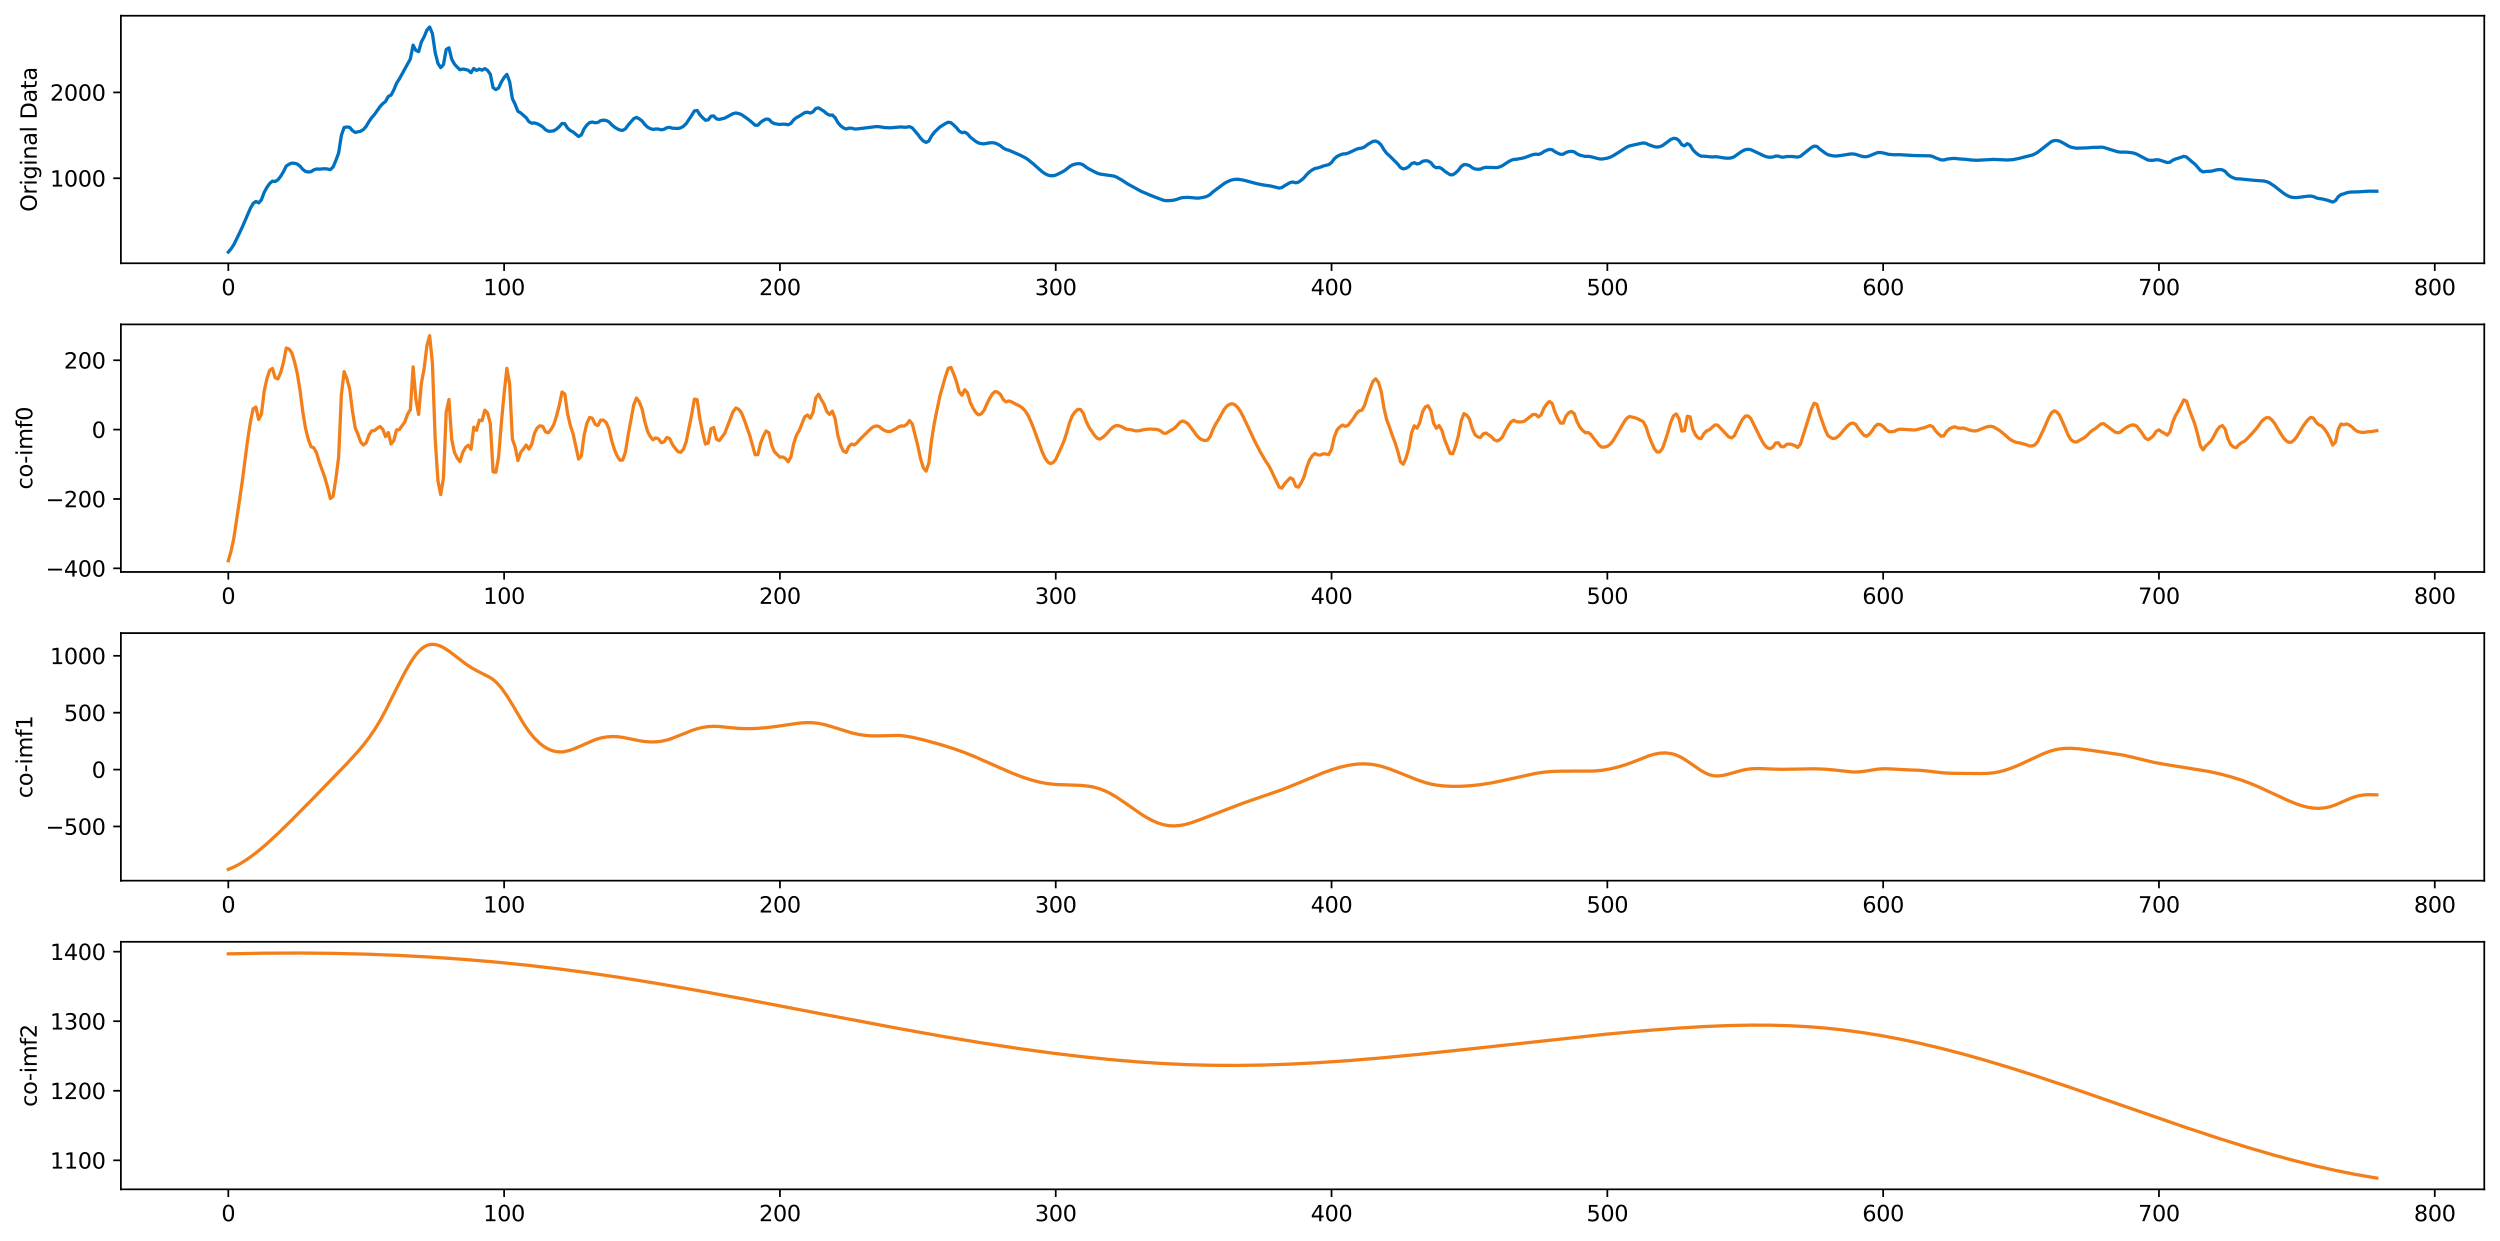 <?xml version="1.0" encoding="utf-8" standalone="no"?>
<!DOCTYPE svg PUBLIC "-//W3C//DTD SVG 1.1//EN"
  "http://www.w3.org/Graphics/SVG/1.1/DTD/svg11.dtd">
<svg xmlns:xlink="http://www.w3.org/1999/xlink" width="1144.595pt" height="568.398pt" viewBox="0 0 1144.595 568.398" xmlns="http://www.w3.org/2000/svg" version="1.1">
 <defs>
  <style type="text/css">*{stroke-linejoin: round; stroke-linecap: butt}</style>
 </defs>
 <g id="figure_1">
  <g id="patch_1">
   <path d="M 0 568.398 
L 1144.595 568.398 
L 1144.595 0 
L 0 0 
z
" style="fill: #ffffff"/>
  </g>
  <g id="axes_1">
   <g id="patch_2">
    <path d="M 55.345 120.539 
L 1137.395 120.539 
L 1137.395 7.2 
L 55.345 7.2 
z
" style="fill: #ffffff"/>
   </g>
   <g id="matplotlib.axis_1">
    <g id="xtick_1">
     <g id="line2d_1">
      <defs>
       <path id="m22ec4fd148" d="M 0 0 
L 0 3.5 
" style="stroke: #000000; stroke-width: 0.8"/>
      </defs>
      <g>
       <use xlink:href="#m22ec4fd148" x="104.529" y="120.539" style="stroke: #000000; stroke-width: 0.8"/>
      </g>
     </g>
     <g id="text_1">
      <!-- 0 -->
      <g transform="translate(101.348 135.138) scale(0.1 -0.1)">
       <defs>
        <path id="DejaVuSans-30" d="M 2034 4250 
Q 1547 4250 1301 3770 
Q 1056 3291 1056 2328 
Q 1056 1369 1301 889 
Q 1547 409 2034 409 
Q 2525 409 2770 889 
Q 3016 1369 3016 2328 
Q 3016 3291 2770 3770 
Q 2525 4250 2034 4250 
z
M 2034 4750 
Q 2819 4750 3233 4129 
Q 3647 3509 3647 2328 
Q 3647 1150 3233 529 
Q 2819 -91 2034 -91 
Q 1250 -91 836 529 
Q 422 1150 422 2328 
Q 422 3509 836 4129 
Q 1250 4750 2034 4750 
z
" transform="scale(0.016)"/>
       </defs>
       <use xlink:href="#DejaVuSans-30"/>
      </g>
     </g>
    </g>
    <g id="xtick_2">
     <g id="line2d_2">
      <g>
       <use xlink:href="#m22ec4fd148" x="230.804" y="120.539" style="stroke: #000000; stroke-width: 0.8"/>
      </g>
     </g>
     <g id="text_2">
      <!-- 100 -->
      <g transform="translate(221.261 135.138) scale(0.1 -0.1)">
       <defs>
        <path id="DejaVuSans-31" d="M 794 531 
L 1825 531 
L 1825 4091 
L 703 3866 
L 703 4441 
L 1819 4666 
L 2450 4666 
L 2450 531 
L 3481 531 
L 3481 0 
L 794 0 
L 794 531 
z
" transform="scale(0.016)"/>
       </defs>
       <use xlink:href="#DejaVuSans-31"/>
       <use xlink:href="#DejaVuSans-30" transform="translate(63.623 0)"/>
       <use xlink:href="#DejaVuSans-30" transform="translate(127.246 0)"/>
      </g>
     </g>
    </g>
    <g id="xtick_3">
     <g id="line2d_3">
      <g>
       <use xlink:href="#m22ec4fd148" x="357.079" y="120.539" style="stroke: #000000; stroke-width: 0.8"/>
      </g>
     </g>
     <g id="text_3">
      <!-- 200 -->
      <g transform="translate(347.536 135.138) scale(0.1 -0.1)">
       <defs>
        <path id="DejaVuSans-32" d="M 1228 531 
L 3431 531 
L 3431 0 
L 469 0 
L 469 531 
Q 828 903 1448 1529 
Q 2069 2156 2228 2338 
Q 2531 2678 2651 2914 
Q 2772 3150 2772 3378 
Q 2772 3750 2511 3984 
Q 2250 4219 1831 4219 
Q 1534 4219 1204 4116 
Q 875 4013 500 3803 
L 500 4441 
Q 881 4594 1212 4672 
Q 1544 4750 1819 4750 
Q 2544 4750 2975 4387 
Q 3406 4025 3406 3419 
Q 3406 3131 3298 2873 
Q 3191 2616 2906 2266 
Q 2828 2175 2409 1742 
Q 1991 1309 1228 531 
z
" transform="scale(0.016)"/>
       </defs>
       <use xlink:href="#DejaVuSans-32"/>
       <use xlink:href="#DejaVuSans-30" transform="translate(63.623 0)"/>
       <use xlink:href="#DejaVuSans-30" transform="translate(127.246 0)"/>
      </g>
     </g>
    </g>
    <g id="xtick_4">
     <g id="line2d_4">
      <g>
       <use xlink:href="#m22ec4fd148" x="483.354" y="120.539" style="stroke: #000000; stroke-width: 0.8"/>
      </g>
     </g>
     <g id="text_4">
      <!-- 300 -->
      <g transform="translate(473.81 135.138) scale(0.1 -0.1)">
       <defs>
        <path id="DejaVuSans-33" d="M 2597 2516 
Q 3050 2419 3304 2112 
Q 3559 1806 3559 1356 
Q 3559 666 3084 287 
Q 2609 -91 1734 -91 
Q 1441 -91 1130 -33 
Q 819 25 488 141 
L 488 750 
Q 750 597 1062 519 
Q 1375 441 1716 441 
Q 2309 441 2620 675 
Q 2931 909 2931 1356 
Q 2931 1769 2642 2001 
Q 2353 2234 1838 2234 
L 1294 2234 
L 1294 2753 
L 1863 2753 
Q 2328 2753 2575 2939 
Q 2822 3125 2822 3475 
Q 2822 3834 2567 4026 
Q 2313 4219 1838 4219 
Q 1578 4219 1281 4162 
Q 984 4106 628 3988 
L 628 4550 
Q 988 4650 1302 4700 
Q 1616 4750 1894 4750 
Q 2613 4750 3031 4423 
Q 3450 4097 3450 3541 
Q 3450 3153 3228 2886 
Q 3006 2619 2597 2516 
z
" transform="scale(0.016)"/>
       </defs>
       <use xlink:href="#DejaVuSans-33"/>
       <use xlink:href="#DejaVuSans-30" transform="translate(63.623 0)"/>
       <use xlink:href="#DejaVuSans-30" transform="translate(127.246 0)"/>
      </g>
     </g>
    </g>
    <g id="xtick_5">
     <g id="line2d_5">
      <g>
       <use xlink:href="#m22ec4fd148" x="609.629" y="120.539" style="stroke: #000000; stroke-width: 0.8"/>
      </g>
     </g>
     <g id="text_5">
      <!-- 400 -->
      <g transform="translate(600.085 135.138) scale(0.1 -0.1)">
       <defs>
        <path id="DejaVuSans-34" d="M 2419 4116 
L 825 1625 
L 2419 1625 
L 2419 4116 
z
M 2253 4666 
L 3047 4666 
L 3047 1625 
L 3713 1625 
L 3713 1100 
L 3047 1100 
L 3047 0 
L 2419 0 
L 2419 1100 
L 313 1100 
L 313 1709 
L 2253 4666 
z
" transform="scale(0.016)"/>
       </defs>
       <use xlink:href="#DejaVuSans-34"/>
       <use xlink:href="#DejaVuSans-30" transform="translate(63.623 0)"/>
       <use xlink:href="#DejaVuSans-30" transform="translate(127.246 0)"/>
      </g>
     </g>
    </g>
    <g id="xtick_6">
     <g id="line2d_6">
      <g>
       <use xlink:href="#m22ec4fd148" x="735.904" y="120.539" style="stroke: #000000; stroke-width: 0.8"/>
      </g>
     </g>
     <g id="text_6">
      <!-- 500 -->
      <g transform="translate(726.36 135.138) scale(0.1 -0.1)">
       <defs>
        <path id="DejaVuSans-35" d="M 691 4666 
L 3169 4666 
L 3169 4134 
L 1269 4134 
L 1269 2991 
Q 1406 3038 1543 3061 
Q 1681 3084 1819 3084 
Q 2600 3084 3056 2656 
Q 3513 2228 3513 1497 
Q 3513 744 3044 326 
Q 2575 -91 1722 -91 
Q 1428 -91 1123 -41 
Q 819 9 494 109 
L 494 744 
Q 775 591 1075 516 
Q 1375 441 1709 441 
Q 2250 441 2565 725 
Q 2881 1009 2881 1497 
Q 2881 1984 2565 2268 
Q 2250 2553 1709 2553 
Q 1456 2553 1204 2497 
Q 953 2441 691 2322 
L 691 4666 
z
" transform="scale(0.016)"/>
       </defs>
       <use xlink:href="#DejaVuSans-35"/>
       <use xlink:href="#DejaVuSans-30" transform="translate(63.623 0)"/>
       <use xlink:href="#DejaVuSans-30" transform="translate(127.246 0)"/>
      </g>
     </g>
    </g>
    <g id="xtick_7">
     <g id="line2d_7">
      <g>
       <use xlink:href="#m22ec4fd148" x="862.179" y="120.539" style="stroke: #000000; stroke-width: 0.8"/>
      </g>
     </g>
     <g id="text_7">
      <!-- 600 -->
      <g transform="translate(852.635 135.138) scale(0.1 -0.1)">
       <defs>
        <path id="DejaVuSans-36" d="M 2113 2584 
Q 1688 2584 1439 2293 
Q 1191 2003 1191 1497 
Q 1191 994 1439 701 
Q 1688 409 2113 409 
Q 2538 409 2786 701 
Q 3034 994 3034 1497 
Q 3034 2003 2786 2293 
Q 2538 2584 2113 2584 
z
M 3366 4563 
L 3366 3988 
Q 3128 4100 2886 4159 
Q 2644 4219 2406 4219 
Q 1781 4219 1451 3797 
Q 1122 3375 1075 2522 
Q 1259 2794 1537 2939 
Q 1816 3084 2150 3084 
Q 2853 3084 3261 2657 
Q 3669 2231 3669 1497 
Q 3669 778 3244 343 
Q 2819 -91 2113 -91 
Q 1303 -91 875 529 
Q 447 1150 447 2328 
Q 447 3434 972 4092 
Q 1497 4750 2381 4750 
Q 2619 4750 2861 4703 
Q 3103 4656 3366 4563 
z
" transform="scale(0.016)"/>
       </defs>
       <use xlink:href="#DejaVuSans-36"/>
       <use xlink:href="#DejaVuSans-30" transform="translate(63.623 0)"/>
       <use xlink:href="#DejaVuSans-30" transform="translate(127.246 0)"/>
      </g>
     </g>
    </g>
    <g id="xtick_8">
     <g id="line2d_8">
      <g>
       <use xlink:href="#m22ec4fd148" x="988.454" y="120.539" style="stroke: #000000; stroke-width: 0.8"/>
      </g>
     </g>
     <g id="text_8">
      <!-- 700 -->
      <g transform="translate(978.91 135.138) scale(0.1 -0.1)">
       <defs>
        <path id="DejaVuSans-37" d="M 525 4666 
L 3525 4666 
L 3525 4397 
L 1831 0 
L 1172 0 
L 2766 4134 
L 525 4134 
L 525 4666 
z
" transform="scale(0.016)"/>
       </defs>
       <use xlink:href="#DejaVuSans-37"/>
       <use xlink:href="#DejaVuSans-30" transform="translate(63.623 0)"/>
       <use xlink:href="#DejaVuSans-30" transform="translate(127.246 0)"/>
      </g>
     </g>
    </g>
    <g id="xtick_9">
     <g id="line2d_9">
      <g>
       <use xlink:href="#m22ec4fd148" x="1114.729" y="120.539" style="stroke: #000000; stroke-width: 0.8"/>
      </g>
     </g>
     <g id="text_9">
      <!-- 800 -->
      <g transform="translate(1105.185 135.138) scale(0.1 -0.1)">
       <defs>
        <path id="DejaVuSans-38" d="M 2034 2216 
Q 1584 2216 1326 1975 
Q 1069 1734 1069 1313 
Q 1069 891 1326 650 
Q 1584 409 2034 409 
Q 2484 409 2743 651 
Q 3003 894 3003 1313 
Q 3003 1734 2745 1975 
Q 2488 2216 2034 2216 
z
M 1403 2484 
Q 997 2584 770 2862 
Q 544 3141 544 3541 
Q 544 4100 942 4425 
Q 1341 4750 2034 4750 
Q 2731 4750 3128 4425 
Q 3525 4100 3525 3541 
Q 3525 3141 3298 2862 
Q 3072 2584 2669 2484 
Q 3125 2378 3379 2068 
Q 3634 1759 3634 1313 
Q 3634 634 3220 271 
Q 2806 -91 2034 -91 
Q 1263 -91 848 271 
Q 434 634 434 1313 
Q 434 1759 690 2068 
Q 947 2378 1403 2484 
z
M 1172 3481 
Q 1172 3119 1398 2916 
Q 1625 2713 2034 2713 
Q 2441 2713 2670 2916 
Q 2900 3119 2900 3481 
Q 2900 3844 2670 4047 
Q 2441 4250 2034 4250 
Q 1625 4250 1398 4047 
Q 1172 3844 1172 3481 
z
" transform="scale(0.016)"/>
       </defs>
       <use xlink:href="#DejaVuSans-38"/>
       <use xlink:href="#DejaVuSans-30" transform="translate(63.623 0)"/>
       <use xlink:href="#DejaVuSans-30" transform="translate(127.246 0)"/>
      </g>
     </g>
    </g>
   </g>
   <g id="matplotlib.axis_2">
    <g id="ytick_1">
     <g id="line2d_10">
      <defs>
       <path id="m4f2e85cf85" d="M 0 0 
L -3.5 0 
" style="stroke: #000000; stroke-width: 0.8"/>
      </defs>
      <g>
       <use xlink:href="#m4f2e85cf85" x="55.345" y="81.626" style="stroke: #000000; stroke-width: 0.8"/>
      </g>
     </g>
     <g id="text_10">
      <!-- 1000 -->
      <g transform="translate(22.895 85.425) scale(0.1 -0.1)">
       <use xlink:href="#DejaVuSans-31"/>
       <use xlink:href="#DejaVuSans-30" transform="translate(63.623 0)"/>
       <use xlink:href="#DejaVuSans-30" transform="translate(127.246 0)"/>
       <use xlink:href="#DejaVuSans-30" transform="translate(190.869 0)"/>
      </g>
     </g>
    </g>
    <g id="ytick_2">
     <g id="line2d_11">
      <g>
       <use xlink:href="#m4f2e85cf85" x="55.345" y="42.3" style="stroke: #000000; stroke-width: 0.8"/>
      </g>
     </g>
     <g id="text_11">
      <!-- 2000 -->
      <g transform="translate(22.895 46.099) scale(0.1 -0.1)">
       <use xlink:href="#DejaVuSans-32"/>
       <use xlink:href="#DejaVuSans-30" transform="translate(63.623 0)"/>
       <use xlink:href="#DejaVuSans-30" transform="translate(127.246 0)"/>
       <use xlink:href="#DejaVuSans-30" transform="translate(190.869 0)"/>
      </g>
     </g>
    </g>
    <g id="text_12">
     <!-- Original Data -->
     <g transform="translate(16.816 96.963) rotate(-90) scale(0.1 -0.1)">
      <defs>
       <path id="DejaVuSans-4f" d="M 2522 4238 
Q 1834 4238 1429 3725 
Q 1025 3213 1025 2328 
Q 1025 1447 1429 934 
Q 1834 422 2522 422 
Q 3209 422 3611 934 
Q 4013 1447 4013 2328 
Q 4013 3213 3611 3725 
Q 3209 4238 2522 4238 
z
M 2522 4750 
Q 3503 4750 4090 4092 
Q 4678 3434 4678 2328 
Q 4678 1225 4090 567 
Q 3503 -91 2522 -91 
Q 1538 -91 948 565 
Q 359 1222 359 2328 
Q 359 3434 948 4092 
Q 1538 4750 2522 4750 
z
" transform="scale(0.016)"/>
       <path id="DejaVuSans-72" d="M 2631 2963 
Q 2534 3019 2420 3045 
Q 2306 3072 2169 3072 
Q 1681 3072 1420 2755 
Q 1159 2438 1159 1844 
L 1159 0 
L 581 0 
L 581 3500 
L 1159 3500 
L 1159 2956 
Q 1341 3275 1631 3429 
Q 1922 3584 2338 3584 
Q 2397 3584 2469 3576 
Q 2541 3569 2628 3553 
L 2631 2963 
z
" transform="scale(0.016)"/>
       <path id="DejaVuSans-69" d="M 603 3500 
L 1178 3500 
L 1178 0 
L 603 0 
L 603 3500 
z
M 603 4863 
L 1178 4863 
L 1178 4134 
L 603 4134 
L 603 4863 
z
" transform="scale(0.016)"/>
       <path id="DejaVuSans-67" d="M 2906 1791 
Q 2906 2416 2648 2759 
Q 2391 3103 1925 3103 
Q 1463 3103 1205 2759 
Q 947 2416 947 1791 
Q 947 1169 1205 825 
Q 1463 481 1925 481 
Q 2391 481 2648 825 
Q 2906 1169 2906 1791 
z
M 3481 434 
Q 3481 -459 3084 -895 
Q 2688 -1331 1869 -1331 
Q 1566 -1331 1297 -1286 
Q 1028 -1241 775 -1147 
L 775 -588 
Q 1028 -725 1275 -790 
Q 1522 -856 1778 -856 
Q 2344 -856 2625 -561 
Q 2906 -266 2906 331 
L 2906 616 
Q 2728 306 2450 153 
Q 2172 0 1784 0 
Q 1141 0 747 490 
Q 353 981 353 1791 
Q 353 2603 747 3093 
Q 1141 3584 1784 3584 
Q 2172 3584 2450 3431 
Q 2728 3278 2906 2969 
L 2906 3500 
L 3481 3500 
L 3481 434 
z
" transform="scale(0.016)"/>
       <path id="DejaVuSans-6e" d="M 3513 2113 
L 3513 0 
L 2938 0 
L 2938 2094 
Q 2938 2591 2744 2837 
Q 2550 3084 2163 3084 
Q 1697 3084 1428 2787 
Q 1159 2491 1159 1978 
L 1159 0 
L 581 0 
L 581 3500 
L 1159 3500 
L 1159 2956 
Q 1366 3272 1645 3428 
Q 1925 3584 2291 3584 
Q 2894 3584 3203 3211 
Q 3513 2838 3513 2113 
z
" transform="scale(0.016)"/>
       <path id="DejaVuSans-61" d="M 2194 1759 
Q 1497 1759 1228 1600 
Q 959 1441 959 1056 
Q 959 750 1161 570 
Q 1363 391 1709 391 
Q 2188 391 2477 730 
Q 2766 1069 2766 1631 
L 2766 1759 
L 2194 1759 
z
M 3341 1997 
L 3341 0 
L 2766 0 
L 2766 531 
Q 2569 213 2275 61 
Q 1981 -91 1556 -91 
Q 1019 -91 701 211 
Q 384 513 384 1019 
Q 384 1609 779 1909 
Q 1175 2209 1959 2209 
L 2766 2209 
L 2766 2266 
Q 2766 2663 2505 2880 
Q 2244 3097 1772 3097 
Q 1472 3097 1187 3025 
Q 903 2953 641 2809 
L 641 3341 
Q 956 3463 1253 3523 
Q 1550 3584 1831 3584 
Q 2591 3584 2966 3190 
Q 3341 2797 3341 1997 
z
" transform="scale(0.016)"/>
       <path id="DejaVuSans-6c" d="M 603 4863 
L 1178 4863 
L 1178 0 
L 603 0 
L 603 4863 
z
" transform="scale(0.016)"/>
       <path id="DejaVuSans-20" transform="scale(0.016)"/>
       <path id="DejaVuSans-44" d="M 1259 4147 
L 1259 519 
L 2022 519 
Q 2988 519 3436 956 
Q 3884 1394 3884 2338 
Q 3884 3275 3436 3711 
Q 2988 4147 2022 4147 
L 1259 4147 
z
M 628 4666 
L 1925 4666 
Q 3281 4666 3915 4102 
Q 4550 3538 4550 2338 
Q 4550 1131 3912 565 
Q 3275 0 1925 0 
L 628 0 
L 628 4666 
z
" transform="scale(0.016)"/>
       <path id="DejaVuSans-74" d="M 1172 4494 
L 1172 3500 
L 2356 3500 
L 2356 3053 
L 1172 3053 
L 1172 1153 
Q 1172 725 1289 603 
Q 1406 481 1766 481 
L 2356 481 
L 2356 0 
L 1766 0 
Q 1100 0 847 248 
Q 594 497 594 1153 
L 594 3053 
L 172 3053 
L 172 3500 
L 594 3500 
L 594 4494 
L 1172 4494 
z
" transform="scale(0.016)"/>
      </defs>
      <use xlink:href="#DejaVuSans-4f"/>
      <use xlink:href="#DejaVuSans-72" transform="translate(78.711 0)"/>
      <use xlink:href="#DejaVuSans-69" transform="translate(119.824 0)"/>
      <use xlink:href="#DejaVuSans-67" transform="translate(147.607 0)"/>
      <use xlink:href="#DejaVuSans-69" transform="translate(211.084 0)"/>
      <use xlink:href="#DejaVuSans-6e" transform="translate(238.867 0)"/>
      <use xlink:href="#DejaVuSans-61" transform="translate(302.246 0)"/>
      <use xlink:href="#DejaVuSans-6c" transform="translate(363.525 0)"/>
      <use xlink:href="#DejaVuSans-20" transform="translate(391.309 0)"/>
      <use xlink:href="#DejaVuSans-44" transform="translate(423.096 0)"/>
      <use xlink:href="#DejaVuSans-61" transform="translate(500.098 0)"/>
      <use xlink:href="#DejaVuSans-74" transform="translate(561.377 0)"/>
      <use xlink:href="#DejaVuSans-61" transform="translate(600.586 0)"/>
     </g>
    </g>
   </g>
   <g id="line2d_12">
    <path d="M 104.529 115.387 
L 105.792 113.916 
L 107.055 112.008 
L 109.58 106.85 
L 110.843 104.15 
L 114.631 95.389 
L 115.894 93.165 
L 117.157 92.235 
L 118.42 92.879 
L 119.682 91.486 
L 120.945 88.079 
L 122.208 85.807 
L 123.471 84.005 
L 124.733 82.925 
L 125.996 83.1 
L 127.259 82.308 
L 128.522 80.665 
L 129.784 78.605 
L 131.047 76.041 
L 132.31 75.204 
L 133.573 74.677 
L 134.835 74.759 
L 136.098 75.11 
L 137.361 76.086 
L 138.624 77.55 
L 139.886 78.468 
L 141.149 78.739 
L 142.412 78.611 
L 143.675 77.754 
L 144.937 77.363 
L 146.2 77.439 
L 148.726 77.25 
L 149.988 77.381 
L 151.251 77.682 
L 152.514 76.427 
L 153.777 73.476 
L 155.039 70.037 
L 156.302 61.947 
L 157.565 58.349 
L 158.828 58.143 
L 160.09 58.29 
L 161.353 59.776 
L 162.616 60.63 
L 165.141 60.078 
L 166.404 59.262 
L 167.667 57.81 
L 168.93 55.656 
L 170.192 53.845 
L 171.455 52.402 
L 173.981 48.834 
L 175.243 47.444 
L 176.506 46.476 
L 177.769 44.153 
L 179.032 43.551 
L 180.294 41.23 
L 181.557 38.111 
L 182.82 36.166 
L 187.871 26.986 
L 189.134 20.674 
L 190.396 23.05 
L 191.659 23.648 
L 192.922 19.194 
L 194.185 16.847 
L 195.447 13.779 
L 196.71 12.352 
L 197.973 15.378 
L 199.236 24.023 
L 200.498 29.017 
L 201.761 30.971 
L 203.024 29.601 
L 204.287 22.677 
L 205.549 21.894 
L 206.812 27.132 
L 208.075 29.36 
L 209.338 30.759 
L 210.6 31.928 
L 211.863 31.633 
L 213.126 31.801 
L 214.389 32.197 
L 215.651 33.287 
L 216.914 31.35 
L 218.177 32.25 
L 219.44 31.606 
L 220.702 32.138 
L 221.965 31.411 
L 223.228 32.231 
L 224.491 34.008 
L 225.753 40.145 
L 227.016 41.031 
L 228.279 40.282 
L 229.542 37.555 
L 230.804 35.485 
L 232.067 34.054 
L 233.33 37.375 
L 234.593 45.212 
L 235.855 47.775 
L 237.118 50.975 
L 238.381 51.68 
L 240.906 53.895 
L 242.169 55.725 
L 243.432 56.41 
L 244.695 56.275 
L 245.957 56.649 
L 247.22 57.294 
L 248.483 58.125 
L 249.746 59.387 
L 251.008 60.044 
L 252.271 60.094 
L 253.534 59.865 
L 254.797 59.108 
L 256.059 58 
L 257.322 56.509 
L 258.585 56.656 
L 259.848 58.67 
L 261.11 59.778 
L 262.373 60.4 
L 264.899 62.516 
L 266.161 61.741 
L 267.424 58.974 
L 268.687 57.212 
L 269.95 56.14 
L 271.212 55.864 
L 272.475 56.209 
L 273.738 56.058 
L 275.001 55.21 
L 276.263 55.021 
L 277.526 55.162 
L 278.789 55.793 
L 280.052 57.114 
L 281.314 58.155 
L 282.577 58.962 
L 283.84 59.551 
L 285.103 59.689 
L 286.365 58.965 
L 287.628 57.205 
L 290.154 54.312 
L 291.416 53.764 
L 292.679 54.408 
L 293.942 55.379 
L 295.205 56.971 
L 296.467 58.19 
L 297.73 58.874 
L 298.993 59.269 
L 300.256 59.043 
L 301.518 59.11 
L 302.781 59.436 
L 304.044 59.176 
L 305.307 58.466 
L 306.569 58.322 
L 307.832 58.691 
L 310.358 58.816 
L 311.62 58.54 
L 312.883 57.828 
L 314.146 56.616 
L 316.671 52.836 
L 317.934 50.776 
L 319.197 50.578 
L 320.46 52.568 
L 321.722 53.916 
L 322.985 55.069 
L 324.248 54.862 
L 325.511 53.193 
L 326.773 53.064 
L 328.036 54.419 
L 329.299 54.675 
L 331.824 54.069 
L 335.613 52.032 
L 336.875 51.732 
L 338.138 51.962 
L 339.401 52.414 
L 341.926 54.154 
L 343.189 55.1 
L 345.715 57.338 
L 346.977 57.318 
L 348.24 55.984 
L 349.503 55.124 
L 350.766 54.492 
L 352.028 54.625 
L 353.291 55.934 
L 354.554 56.594 
L 357.079 56.984 
L 358.342 56.836 
L 359.605 56.887 
L 360.868 57.136 
L 362.13 56.45 
L 363.393 54.846 
L 364.656 53.812 
L 365.919 53.194 
L 368.444 51.566 
L 369.707 51.362 
L 370.97 51.768 
L 372.232 51.193 
L 373.495 49.651 
L 374.758 49.391 
L 377.283 50.974 
L 378.546 52.087 
L 379.809 52.715 
L 381.072 52.673 
L 382.334 53.838 
L 383.597 56.083 
L 384.86 57.571 
L 386.123 58.559 
L 387.385 59.051 
L 388.648 58.672 
L 389.911 58.693 
L 391.174 59.045 
L 392.436 59.027 
L 401.276 57.945 
L 402.538 58.016 
L 405.064 58.427 
L 407.589 58.517 
L 412.64 58.103 
L 413.903 58.268 
L 415.166 58.219 
L 416.429 57.978 
L 417.691 58.585 
L 420.217 61.538 
L 421.48 63.263 
L 422.742 64.543 
L 424.005 65.196 
L 425.268 64.541 
L 426.531 62.223 
L 427.793 60.554 
L 430.319 58.132 
L 432.844 56.565 
L 434.107 55.953 
L 435.37 56.169 
L 436.633 57.248 
L 437.895 58.476 
L 439.158 59.997 
L 440.421 60.751 
L 441.684 60.513 
L 442.946 61.25 
L 444.209 62.744 
L 446.735 64.734 
L 447.997 65.449 
L 449.26 65.769 
L 450.523 65.841 
L 453.048 65.394 
L 454.311 65.338 
L 455.574 65.505 
L 456.836 66.039 
L 458.099 66.765 
L 459.362 67.776 
L 460.625 68.468 
L 461.887 68.788 
L 466.938 70.979 
L 469.464 72.28 
L 470.727 73.112 
L 473.252 75.184 
L 477.04 78.538 
L 478.303 79.431 
L 479.566 80.081 
L 480.829 80.448 
L 482.091 80.456 
L 483.354 80.189 
L 485.88 78.953 
L 487.142 78.268 
L 488.405 77.357 
L 489.668 76.285 
L 490.931 75.536 
L 492.193 75.145 
L 493.456 74.922 
L 494.719 75.007 
L 495.982 75.525 
L 497.244 76.516 
L 498.507 77.326 
L 502.295 79.262 
L 503.558 79.673 
L 509.872 80.588 
L 511.135 81.045 
L 513.66 82.485 
L 516.186 84.154 
L 522.499 87.617 
L 527.55 89.746 
L 532.601 91.654 
L 533.864 91.898 
L 536.39 91.765 
L 537.652 91.579 
L 538.915 91.234 
L 540.178 90.758 
L 541.441 90.465 
L 543.966 90.356 
L 547.754 90.69 
L 549.017 90.68 
L 551.543 90.226 
L 552.805 89.796 
L 554.068 89.015 
L 555.331 87.846 
L 557.856 85.976 
L 560.382 84.089 
L 561.645 83.328 
L 562.907 82.751 
L 564.17 82.327 
L 565.433 82.108 
L 566.696 82.059 
L 569.221 82.446 
L 575.535 84.118 
L 578.06 84.631 
L 581.849 85.182 
L 585.637 86.123 
L 586.9 85.875 
L 588.162 85.008 
L 590.688 83.567 
L 591.951 83.315 
L 593.213 83.71 
L 594.476 83.412 
L 595.739 82.509 
L 597.002 81.433 
L 598.264 79.914 
L 599.527 78.683 
L 600.79 77.787 
L 602.053 77.12 
L 603.315 76.89 
L 604.578 76.505 
L 605.841 75.995 
L 608.366 75.366 
L 609.629 74.405 
L 610.892 72.713 
L 612.155 71.614 
L 613.417 71.001 
L 614.68 70.519 
L 615.943 70.44 
L 617.206 70.111 
L 620.994 68.338 
L 622.257 67.939 
L 623.519 67.816 
L 624.782 67.236 
L 626.045 66.233 
L 628.57 64.73 
L 629.833 64.582 
L 631.096 65.151 
L 632.359 66.412 
L 633.621 68.549 
L 634.884 70.194 
L 636.147 71.312 
L 639.935 75.097 
L 641.198 76.695 
L 642.461 77.34 
L 643.723 77.019 
L 644.986 76.31 
L 646.249 74.93 
L 647.512 74.467 
L 648.774 75.086 
L 650.037 74.777 
L 651.3 73.858 
L 652.563 73.583 
L 653.825 73.706 
L 655.088 74.458 
L 656.351 76.089 
L 657.614 76.804 
L 658.876 76.616 
L 660.139 77.241 
L 661.402 78.371 
L 663.927 80 
L 665.19 80.029 
L 666.453 79.125 
L 667.716 77.935 
L 668.978 76.239 
L 670.241 75.347 
L 671.504 75.443 
L 672.767 75.788 
L 674.029 76.769 
L 675.292 77.367 
L 676.555 77.497 
L 677.818 77.424 
L 679.08 76.858 
L 680.343 76.609 
L 685.394 76.745 
L 686.657 76.395 
L 687.92 75.83 
L 690.445 74.152 
L 691.708 73.452 
L 692.971 72.999 
L 694.233 72.919 
L 696.759 72.476 
L 698.022 72.157 
L 701.81 70.777 
L 703.073 70.58 
L 704.335 70.687 
L 705.598 70.286 
L 706.861 69.393 
L 708.124 68.81 
L 709.386 68.403 
L 710.649 68.558 
L 711.912 69.463 
L 713.175 70.12 
L 714.437 70.635 
L 715.7 70.619 
L 716.963 69.822 
L 718.226 69.417 
L 719.488 69.277 
L 720.751 69.526 
L 722.014 70.424 
L 723.277 71.017 
L 725.802 71.634 
L 727.065 71.577 
L 728.328 71.742 
L 732.116 72.726 
L 733.379 72.829 
L 735.904 72.405 
L 737.167 71.978 
L 738.43 71.386 
L 740.955 69.83 
L 744.743 67.376 
L 746.006 66.812 
L 751.057 65.687 
L 752.32 65.451 
L 753.583 65.631 
L 754.845 66.251 
L 757.371 67.143 
L 758.634 67.329 
L 759.896 67.15 
L 761.159 66.661 
L 764.947 63.854 
L 766.21 63.344 
L 767.473 63.438 
L 768.736 64.398 
L 769.998 66.261 
L 771.261 66.759 
L 772.524 65.747 
L 773.787 66.474 
L 775.049 68.553 
L 776.312 69.867 
L 777.575 70.861 
L 778.838 71.525 
L 780.1 71.5 
L 783.889 71.874 
L 785.151 71.753 
L 786.414 71.814 
L 788.94 72.249 
L 790.202 72.405 
L 791.465 72.429 
L 792.728 72.272 
L 793.991 71.76 
L 796.516 69.939 
L 797.779 69.115 
L 799.042 68.537 
L 800.304 68.349 
L 801.567 68.513 
L 804.093 69.677 
L 807.881 71.479 
L 809.144 71.854 
L 810.406 71.998 
L 811.669 71.889 
L 812.932 71.461 
L 814.195 71.458 
L 815.457 71.913 
L 816.72 71.933 
L 817.983 71.653 
L 820.508 71.655 
L 823.034 71.934 
L 824.297 71.543 
L 829.348 67.528 
L 830.61 66.886 
L 831.873 67.055 
L 833.136 68.224 
L 835.661 70.11 
L 836.924 70.855 
L 839.45 71.409 
L 840.712 71.43 
L 843.238 71.135 
L 847.026 70.515 
L 848.289 70.475 
L 849.552 70.649 
L 852.077 71.458 
L 853.34 71.74 
L 854.603 71.746 
L 855.865 71.364 
L 859.654 69.849 
L 860.916 69.831 
L 862.179 70.014 
L 864.705 70.668 
L 867.23 70.854 
L 869.756 70.815 
L 876.069 71.202 
L 883.646 71.351 
L 884.909 71.659 
L 886.171 72.275 
L 888.697 73.186 
L 889.96 73.259 
L 891.222 72.87 
L 893.748 72.562 
L 895.011 72.539 
L 897.536 72.807 
L 900.062 72.948 
L 902.587 73.261 
L 905.113 73.386 
L 912.689 72.976 
L 919.003 73.254 
L 921.528 73.093 
L 924.054 72.598 
L 930.368 71 
L 931.63 70.478 
L 932.893 69.738 
L 939.207 64.822 
L 940.47 64.363 
L 941.732 64.356 
L 942.995 64.622 
L 945.521 65.961 
L 946.783 66.743 
L 948.046 67.345 
L 950.572 67.852 
L 955.623 67.692 
L 958.148 67.49 
L 960.674 67.449 
L 961.936 67.356 
L 963.199 67.514 
L 969.513 69.481 
L 970.776 69.641 
L 973.301 69.641 
L 975.827 69.882 
L 977.089 70.153 
L 978.352 70.612 
L 983.403 73.287 
L 984.666 73.384 
L 985.929 73.37 
L 987.191 73.127 
L 988.454 73.199 
L 992.242 74.431 
L 993.505 74.247 
L 994.768 73.346 
L 996.031 72.79 
L 997.293 72.445 
L 999.819 71.577 
L 1001.082 71.916 
L 1003.607 74.093 
L 1004.87 75.128 
L 1006.133 76.486 
L 1007.395 78.018 
L 1008.658 78.72 
L 1009.921 78.498 
L 1012.446 78.374 
L 1014.972 77.745 
L 1016.235 77.62 
L 1017.497 77.771 
L 1018.76 78.473 
L 1020.023 79.872 
L 1021.286 80.847 
L 1022.548 81.444 
L 1023.811 81.875 
L 1025.074 81.881 
L 1032.65 82.612 
L 1036.438 82.855 
L 1037.701 83.153 
L 1038.964 83.66 
L 1041.489 85.322 
L 1045.278 88.321 
L 1046.54 89.165 
L 1047.803 89.825 
L 1049.066 90.269 
L 1050.329 90.437 
L 1051.591 90.455 
L 1056.642 89.82 
L 1057.905 89.766 
L 1059.168 90 
L 1060.431 90.58 
L 1061.693 90.915 
L 1062.956 91.038 
L 1065.482 91.632 
L 1068.007 92.527 
L 1069.27 91.873 
L 1070.533 90.063 
L 1071.795 89.075 
L 1073.058 88.758 
L 1074.321 88.274 
L 1075.584 88.007 
L 1076.846 87.89 
L 1079.372 87.862 
L 1084.423 87.531 
L 1088.211 87.547 
L 1088.211 87.547 
" clip-path="url(#pc2679dc258)" style="fill: none; stroke: #0070c0; stroke-width: 1.5; stroke-linecap: square"/>
   </g>
   <g id="patch_3">
    <path d="M 55.345 120.539 
L 55.345 7.2 
" style="fill: none; stroke: #000000; stroke-width: 0.8; stroke-linejoin: miter; stroke-linecap: square"/>
   </g>
   <g id="patch_4">
    <path d="M 1137.395 120.539 
L 1137.395 7.2 
" style="fill: none; stroke: #000000; stroke-width: 0.8; stroke-linejoin: miter; stroke-linecap: square"/>
   </g>
   <g id="patch_5">
    <path d="M 55.345 120.539 
L 1137.395 120.539 
" style="fill: none; stroke: #000000; stroke-width: 0.8; stroke-linejoin: miter; stroke-linecap: square"/>
   </g>
   <g id="patch_6">
    <path d="M 55.345 7.2 
L 1137.395 7.2 
" style="fill: none; stroke: #000000; stroke-width: 0.8; stroke-linejoin: miter; stroke-linecap: square"/>
   </g>
  </g>
  <g id="axes_2">
   <g id="patch_7">
    <path d="M 55.345 261.866 
L 1137.395 261.866 
L 1137.395 148.527 
L 55.345 148.527 
z
" style="fill: #ffffff"/>
   </g>
   <g id="matplotlib.axis_3">
    <g id="xtick_10">
     <g id="line2d_13">
      <g>
       <use xlink:href="#m22ec4fd148" x="104.529" y="261.866" style="stroke: #000000; stroke-width: 0.8"/>
      </g>
     </g>
     <g id="text_13">
      <!-- 0 -->
      <g transform="translate(101.348 276.464) scale(0.1 -0.1)">
       <use xlink:href="#DejaVuSans-30"/>
      </g>
     </g>
    </g>
    <g id="xtick_11">
     <g id="line2d_14">
      <g>
       <use xlink:href="#m22ec4fd148" x="230.804" y="261.866" style="stroke: #000000; stroke-width: 0.8"/>
      </g>
     </g>
     <g id="text_14">
      <!-- 100 -->
      <g transform="translate(221.261 276.464) scale(0.1 -0.1)">
       <use xlink:href="#DejaVuSans-31"/>
       <use xlink:href="#DejaVuSans-30" transform="translate(63.623 0)"/>
       <use xlink:href="#DejaVuSans-30" transform="translate(127.246 0)"/>
      </g>
     </g>
    </g>
    <g id="xtick_12">
     <g id="line2d_15">
      <g>
       <use xlink:href="#m22ec4fd148" x="357.079" y="261.866" style="stroke: #000000; stroke-width: 0.8"/>
      </g>
     </g>
     <g id="text_15">
      <!-- 200 -->
      <g transform="translate(347.536 276.464) scale(0.1 -0.1)">
       <use xlink:href="#DejaVuSans-32"/>
       <use xlink:href="#DejaVuSans-30" transform="translate(63.623 0)"/>
       <use xlink:href="#DejaVuSans-30" transform="translate(127.246 0)"/>
      </g>
     </g>
    </g>
    <g id="xtick_13">
     <g id="line2d_16">
      <g>
       <use xlink:href="#m22ec4fd148" x="483.354" y="261.866" style="stroke: #000000; stroke-width: 0.8"/>
      </g>
     </g>
     <g id="text_16">
      <!-- 300 -->
      <g transform="translate(473.81 276.464) scale(0.1 -0.1)">
       <use xlink:href="#DejaVuSans-33"/>
       <use xlink:href="#DejaVuSans-30" transform="translate(63.623 0)"/>
       <use xlink:href="#DejaVuSans-30" transform="translate(127.246 0)"/>
      </g>
     </g>
    </g>
    <g id="xtick_14">
     <g id="line2d_17">
      <g>
       <use xlink:href="#m22ec4fd148" x="609.629" y="261.866" style="stroke: #000000; stroke-width: 0.8"/>
      </g>
     </g>
     <g id="text_17">
      <!-- 400 -->
      <g transform="translate(600.085 276.464) scale(0.1 -0.1)">
       <use xlink:href="#DejaVuSans-34"/>
       <use xlink:href="#DejaVuSans-30" transform="translate(63.623 0)"/>
       <use xlink:href="#DejaVuSans-30" transform="translate(127.246 0)"/>
      </g>
     </g>
    </g>
    <g id="xtick_15">
     <g id="line2d_18">
      <g>
       <use xlink:href="#m22ec4fd148" x="735.904" y="261.866" style="stroke: #000000; stroke-width: 0.8"/>
      </g>
     </g>
     <g id="text_18">
      <!-- 500 -->
      <g transform="translate(726.36 276.464) scale(0.1 -0.1)">
       <use xlink:href="#DejaVuSans-35"/>
       <use xlink:href="#DejaVuSans-30" transform="translate(63.623 0)"/>
       <use xlink:href="#DejaVuSans-30" transform="translate(127.246 0)"/>
      </g>
     </g>
    </g>
    <g id="xtick_16">
     <g id="line2d_19">
      <g>
       <use xlink:href="#m22ec4fd148" x="862.179" y="261.866" style="stroke: #000000; stroke-width: 0.8"/>
      </g>
     </g>
     <g id="text_19">
      <!-- 600 -->
      <g transform="translate(852.635 276.464) scale(0.1 -0.1)">
       <use xlink:href="#DejaVuSans-36"/>
       <use xlink:href="#DejaVuSans-30" transform="translate(63.623 0)"/>
       <use xlink:href="#DejaVuSans-30" transform="translate(127.246 0)"/>
      </g>
     </g>
    </g>
    <g id="xtick_17">
     <g id="line2d_20">
      <g>
       <use xlink:href="#m22ec4fd148" x="988.454" y="261.866" style="stroke: #000000; stroke-width: 0.8"/>
      </g>
     </g>
     <g id="text_20">
      <!-- 700 -->
      <g transform="translate(978.91 276.464) scale(0.1 -0.1)">
       <use xlink:href="#DejaVuSans-37"/>
       <use xlink:href="#DejaVuSans-30" transform="translate(63.623 0)"/>
       <use xlink:href="#DejaVuSans-30" transform="translate(127.246 0)"/>
      </g>
     </g>
    </g>
    <g id="xtick_18">
     <g id="line2d_21">
      <g>
       <use xlink:href="#m22ec4fd148" x="1114.729" y="261.866" style="stroke: #000000; stroke-width: 0.8"/>
      </g>
     </g>
     <g id="text_21">
      <!-- 800 -->
      <g transform="translate(1105.185 276.464) scale(0.1 -0.1)">
       <use xlink:href="#DejaVuSans-38"/>
       <use xlink:href="#DejaVuSans-30" transform="translate(63.623 0)"/>
       <use xlink:href="#DejaVuSans-30" transform="translate(127.246 0)"/>
      </g>
     </g>
    </g>
   </g>
   <g id="matplotlib.axis_4">
    <g id="ytick_3">
     <g id="line2d_22">
      <g>
       <use xlink:href="#m4f2e85cf85" x="55.345" y="260.198" style="stroke: #000000; stroke-width: 0.8"/>
      </g>
     </g>
     <g id="text_22">
      <!-- −400 -->
      <g transform="translate(20.878 263.998) scale(0.1 -0.1)">
       <defs>
        <path id="DejaVuSans-2212" d="M 678 2272 
L 4684 2272 
L 4684 1741 
L 678 1741 
L 678 2272 
z
" transform="scale(0.016)"/>
       </defs>
       <use xlink:href="#DejaVuSans-2212"/>
       <use xlink:href="#DejaVuSans-34" transform="translate(83.789 0)"/>
       <use xlink:href="#DejaVuSans-30" transform="translate(147.412 0)"/>
       <use xlink:href="#DejaVuSans-30" transform="translate(211.035 0)"/>
      </g>
     </g>
    </g>
    <g id="ytick_4">
     <g id="line2d_23">
      <g>
       <use xlink:href="#m4f2e85cf85" x="55.345" y="228.447" style="stroke: #000000; stroke-width: 0.8"/>
      </g>
     </g>
     <g id="text_23">
      <!-- −200 -->
      <g transform="translate(20.878 232.246) scale(0.1 -0.1)">
       <use xlink:href="#DejaVuSans-2212"/>
       <use xlink:href="#DejaVuSans-32" transform="translate(83.789 0)"/>
       <use xlink:href="#DejaVuSans-30" transform="translate(147.412 0)"/>
       <use xlink:href="#DejaVuSans-30" transform="translate(211.035 0)"/>
      </g>
     </g>
    </g>
    <g id="ytick_5">
     <g id="line2d_24">
      <g>
       <use xlink:href="#m4f2e85cf85" x="55.345" y="196.696" style="stroke: #000000; stroke-width: 0.8"/>
      </g>
     </g>
     <g id="text_24">
      <!-- 0 -->
      <g transform="translate(41.983 200.495) scale(0.1 -0.1)">
       <use xlink:href="#DejaVuSans-30"/>
      </g>
     </g>
    </g>
    <g id="ytick_6">
     <g id="line2d_25">
      <g>
       <use xlink:href="#m4f2e85cf85" x="55.345" y="164.945" style="stroke: #000000; stroke-width: 0.8"/>
      </g>
     </g>
     <g id="text_25">
      <!-- 200 -->
      <g transform="translate(29.258 168.744) scale(0.1 -0.1)">
       <use xlink:href="#DejaVuSans-32"/>
       <use xlink:href="#DejaVuSans-30" transform="translate(63.623 0)"/>
       <use xlink:href="#DejaVuSans-30" transform="translate(127.246 0)"/>
      </g>
     </g>
    </g>
    <g id="text_26">
     <!-- co-imf0 -->
     <g transform="translate(14.798 224.104) rotate(-90) scale(0.1 -0.1)">
      <defs>
       <path id="DejaVuSans-63" d="M 3122 3366 
L 3122 2828 
Q 2878 2963 2633 3030 
Q 2388 3097 2138 3097 
Q 1578 3097 1268 2742 
Q 959 2388 959 1747 
Q 959 1106 1268 751 
Q 1578 397 2138 397 
Q 2388 397 2633 464 
Q 2878 531 3122 666 
L 3122 134 
Q 2881 22 2623 -34 
Q 2366 -91 2075 -91 
Q 1284 -91 818 406 
Q 353 903 353 1747 
Q 353 2603 823 3093 
Q 1294 3584 2113 3584 
Q 2378 3584 2631 3529 
Q 2884 3475 3122 3366 
z
" transform="scale(0.016)"/>
       <path id="DejaVuSans-6f" d="M 1959 3097 
Q 1497 3097 1228 2736 
Q 959 2375 959 1747 
Q 959 1119 1226 758 
Q 1494 397 1959 397 
Q 2419 397 2687 759 
Q 2956 1122 2956 1747 
Q 2956 2369 2687 2733 
Q 2419 3097 1959 3097 
z
M 1959 3584 
Q 2709 3584 3137 3096 
Q 3566 2609 3566 1747 
Q 3566 888 3137 398 
Q 2709 -91 1959 -91 
Q 1206 -91 779 398 
Q 353 888 353 1747 
Q 353 2609 779 3096 
Q 1206 3584 1959 3584 
z
" transform="scale(0.016)"/>
       <path id="DejaVuSans-2d" d="M 313 2009 
L 1997 2009 
L 1997 1497 
L 313 1497 
L 313 2009 
z
" transform="scale(0.016)"/>
       <path id="DejaVuSans-6d" d="M 3328 2828 
Q 3544 3216 3844 3400 
Q 4144 3584 4550 3584 
Q 5097 3584 5394 3201 
Q 5691 2819 5691 2113 
L 5691 0 
L 5113 0 
L 5113 2094 
Q 5113 2597 4934 2840 
Q 4756 3084 4391 3084 
Q 3944 3084 3684 2787 
Q 3425 2491 3425 1978 
L 3425 0 
L 2847 0 
L 2847 2094 
Q 2847 2600 2669 2842 
Q 2491 3084 2119 3084 
Q 1678 3084 1418 2786 
Q 1159 2488 1159 1978 
L 1159 0 
L 581 0 
L 581 3500 
L 1159 3500 
L 1159 2956 
Q 1356 3278 1631 3431 
Q 1906 3584 2284 3584 
Q 2666 3584 2933 3390 
Q 3200 3197 3328 2828 
z
" transform="scale(0.016)"/>
       <path id="DejaVuSans-66" d="M 2375 4863 
L 2375 4384 
L 1825 4384 
Q 1516 4384 1395 4259 
Q 1275 4134 1275 3809 
L 1275 3500 
L 2222 3500 
L 2222 3053 
L 1275 3053 
L 1275 0 
L 697 0 
L 697 3053 
L 147 3053 
L 147 3500 
L 697 3500 
L 697 3744 
Q 697 4328 969 4595 
Q 1241 4863 1831 4863 
L 2375 4863 
z
" transform="scale(0.016)"/>
      </defs>
      <use xlink:href="#DejaVuSans-63"/>
      <use xlink:href="#DejaVuSans-6f" transform="translate(54.98 0)"/>
      <use xlink:href="#DejaVuSans-2d" transform="translate(118.037 0)"/>
      <use xlink:href="#DejaVuSans-69" transform="translate(154.121 0)"/>
      <use xlink:href="#DejaVuSans-6d" transform="translate(181.904 0)"/>
      <use xlink:href="#DejaVuSans-66" transform="translate(279.316 0)"/>
      <use xlink:href="#DejaVuSans-30" transform="translate(314.521 0)"/>
     </g>
    </g>
   </g>
   <g id="line2d_26">
    <path d="M 104.529 256.714 
L 105.792 252.335 
L 107.055 246.388 
L 109.58 229.599 
L 110.843 220.966 
L 113.369 201.482 
L 114.631 193.302 
L 115.894 187.166 
L 117.157 186.374 
L 118.42 192.051 
L 119.682 189.612 
L 120.945 179.142 
L 122.208 173.34 
L 123.471 169.52 
L 124.733 168.689 
L 125.996 172.988 
L 127.259 173.442 
L 128.522 170.509 
L 129.784 165.934 
L 131.047 159.358 
L 132.31 159.778 
L 133.573 161.465 
L 134.835 165.635 
L 136.098 170.906 
L 137.361 178.721 
L 138.624 188.519 
L 139.886 196.125 
L 141.149 201.132 
L 142.412 204.531 
L 143.675 204.993 
L 144.937 207.341 
L 146.2 211.573 
L 148.726 218.669 
L 149.988 223.131 
L 151.251 228.283 
L 152.514 227.168 
L 153.777 219.214 
L 155.039 209.307 
L 156.302 180.648 
L 157.565 170.146 
L 158.828 173.362 
L 160.09 178.043 
L 161.353 188.169 
L 162.616 195.829 
L 163.879 198.834 
L 165.141 202.389 
L 166.404 203.743 
L 167.667 202.74 
L 168.93 199.157 
L 170.192 197.238 
L 171.455 197.122 
L 172.718 196.087 
L 173.981 195.273 
L 175.243 196.562 
L 176.506 199.909 
L 177.769 198.039 
L 179.032 203.285 
L 180.294 201.68 
L 181.557 196.853 
L 182.82 196.674 
L 185.345 193.145 
L 186.608 189.633 
L 187.871 187.587 
L 189.134 167.969 
L 190.396 182.798 
L 191.659 189.72 
L 192.922 175.448 
L 194.185 168.786 
L 195.447 158.338 
L 196.71 153.679 
L 197.973 166.247 
L 199.236 200.806 
L 200.498 220.027 
L 201.761 226.435 
L 203.024 218.97 
L 204.287 188.7 
L 205.549 182.914 
L 206.812 201.204 
L 208.075 207.181 
L 209.338 209.731 
L 210.6 211.347 
L 211.863 207.118 
L 213.126 204.9 
L 214.389 203.809 
L 215.651 205.7 
L 216.914 195.555 
L 218.177 197.009 
L 219.44 192.366 
L 220.702 192.581 
L 221.965 187.771 
L 223.228 189.09 
L 224.491 193.987 
L 225.753 216.015 
L 227.016 216.22 
L 228.279 209.207 
L 229.542 193.606 
L 230.804 180.099 
L 232.067 168.63 
L 233.33 175.883 
L 234.593 201.029 
L 235.855 204.7 
L 237.118 210.892 
L 238.381 207.125 
L 239.644 205.54 
L 240.906 203.736 
L 242.169 205.642 
L 243.432 203.417 
L 244.695 198.38 
L 245.957 195.869 
L 247.22 194.931 
L 248.483 195.208 
L 249.746 197.679 
L 251.008 198.159 
L 252.271 196.631 
L 253.534 194.404 
L 254.797 190.473 
L 256.059 185.542 
L 257.322 179.477 
L 258.585 180.414 
L 259.848 189.266 
L 261.11 194.773 
L 262.373 198.573 
L 264.899 210.193 
L 266.161 208.74 
L 267.424 199.259 
L 268.687 193.828 
L 269.95 191.113 
L 271.212 191.513 
L 272.475 194.27 
L 273.738 194.84 
L 275.001 192.373 
L 276.263 192.351 
L 277.526 193.436 
L 278.789 196.293 
L 280.052 201.728 
L 281.314 205.836 
L 282.577 208.8 
L 283.84 210.705 
L 285.103 210.606 
L 286.365 206.897 
L 287.628 198.907 
L 290.154 185.344 
L 291.416 182.221 
L 292.679 183.989 
L 293.942 187.179 
L 295.205 193.005 
L 296.467 197.452 
L 297.73 199.896 
L 298.993 201.336 
L 300.256 200.448 
L 301.518 200.94 
L 302.781 202.692 
L 304.044 202.29 
L 305.307 200.292 
L 306.569 200.762 
L 307.832 203.472 
L 309.095 205.229 
L 310.358 206.74 
L 311.62 207.107 
L 312.883 205.733 
L 314.146 202.325 
L 316.671 189.839 
L 317.934 182.748 
L 319.197 183.022 
L 320.46 191.952 
L 321.722 198.114 
L 322.985 203.308 
L 324.248 202.835 
L 325.511 196.275 
L 326.773 195.753 
L 328.036 201.041 
L 329.299 201.751 
L 331.824 198.352 
L 335.613 188.483 
L 336.875 186.803 
L 338.138 187.339 
L 339.401 188.842 
L 340.664 191.977 
L 343.189 199.15 
L 345.715 208.157 
L 346.977 208.157 
L 348.24 202.905 
L 349.503 199.627 
L 350.766 197.319 
L 352.028 198.154 
L 353.291 203.783 
L 354.554 206.837 
L 357.079 209.314 
L 358.342 209.211 
L 359.605 209.914 
L 360.868 211.413 
L 362.13 209.108 
L 363.393 203.064 
L 364.656 199.263 
L 365.919 197.066 
L 368.444 190.817 
L 369.707 189.985 
L 370.97 191.475 
L 372.232 188.858 
L 373.495 182.17 
L 374.758 180.481 
L 376.021 182.944 
L 377.283 185.062 
L 378.546 188.436 
L 379.809 189.75 
L 381.072 188.275 
L 382.334 191.618 
L 383.597 199.29 
L 384.86 203.901 
L 386.123 206.515 
L 387.385 207.173 
L 388.648 204.387 
L 389.911 203.307 
L 391.174 203.675 
L 392.436 202.655 
L 393.699 201.183 
L 398.75 196.18 
L 400.013 195.335 
L 401.276 194.989 
L 402.538 195.285 
L 403.801 196.397 
L 405.064 197.144 
L 406.327 197.547 
L 407.589 197.607 
L 410.115 196.326 
L 411.378 195.427 
L 412.64 194.972 
L 413.903 195.105 
L 415.166 194.259 
L 416.429 192.535 
L 417.691 194.142 
L 420.217 204.16 
L 421.48 210.081 
L 422.742 214.17 
L 424.005 215.7 
L 425.268 211.923 
L 426.531 201.415 
L 427.793 193.507 
L 430.319 181.316 
L 432.844 172.466 
L 434.107 168.685 
L 435.37 168.212 
L 436.633 171.189 
L 437.895 174.73 
L 439.158 179.411 
L 440.421 180.953 
L 441.684 178.441 
L 442.946 179.817 
L 444.209 184.202 
L 445.472 186.805 
L 446.735 188.817 
L 447.997 189.943 
L 449.26 189.446 
L 450.523 187.931 
L 451.786 185.011 
L 453.048 182.47 
L 454.311 180.407 
L 455.574 179.25 
L 456.836 179.58 
L 458.099 180.698 
L 459.362 182.989 
L 460.625 184.014 
L 461.887 183.573 
L 463.15 183.988 
L 464.413 184.717 
L 466.938 185.905 
L 468.201 186.888 
L 469.464 188.234 
L 470.727 190.239 
L 471.989 193.027 
L 473.252 196.13 
L 477.04 206.635 
L 478.303 209.436 
L 479.566 211.368 
L 480.829 212.268 
L 482.091 211.832 
L 483.354 210.373 
L 485.88 204.838 
L 487.142 201.872 
L 488.405 198.023 
L 489.668 193.533 
L 490.931 190.341 
L 492.193 188.571 
L 493.456 187.443 
L 494.719 187.503 
L 495.982 189.232 
L 497.244 192.78 
L 498.507 195.478 
L 501.033 199.238 
L 502.295 200.646 
L 503.558 201.038 
L 504.821 200.272 
L 506.084 199.229 
L 508.609 196.387 
L 509.872 195.335 
L 511.135 194.775 
L 512.397 194.987 
L 513.66 195.39 
L 514.923 196.14 
L 516.186 196.609 
L 517.448 196.669 
L 519.974 197.275 
L 521.237 197.253 
L 523.762 196.688 
L 526.288 196.419 
L 528.813 196.554 
L 530.076 196.698 
L 531.339 197.263 
L 532.601 198.274 
L 533.864 198.387 
L 537.652 196.083 
L 538.915 194.852 
L 540.178 193.322 
L 541.441 192.743 
L 542.703 193.222 
L 543.966 194.082 
L 546.492 197.386 
L 547.754 199.187 
L 549.017 200.577 
L 550.28 201.327 
L 551.543 201.71 
L 552.805 201.483 
L 554.068 199.849 
L 555.331 196.655 
L 556.594 194.123 
L 557.856 192.158 
L 560.382 187.559 
L 561.645 185.971 
L 562.907 185.107 
L 564.17 184.835 
L 565.433 185.358 
L 566.696 186.546 
L 567.958 188.465 
L 569.221 190.802 
L 574.272 201.566 
L 576.798 206.519 
L 579.323 210.859 
L 580.586 212.72 
L 581.849 215.015 
L 584.374 220.402 
L 585.637 223.015 
L 586.9 223.477 
L 588.162 221.474 
L 590.688 218.768 
L 591.951 219.358 
L 593.213 222.591 
L 594.476 223.044 
L 595.739 221.066 
L 597.002 218.402 
L 598.264 213.941 
L 599.527 210.64 
L 600.79 208.676 
L 602.053 207.614 
L 603.315 208.288 
L 604.578 208.302 
L 605.841 207.771 
L 607.104 207.862 
L 608.366 208.127 
L 609.629 205.602 
L 610.892 200.061 
L 612.155 196.833 
L 613.417 195.486 
L 614.68 194.577 
L 615.943 195.195 
L 617.206 194.702 
L 619.731 191.437 
L 620.994 189.348 
L 622.257 188.084 
L 623.519 187.795 
L 624.782 185.515 
L 626.045 181.373 
L 628.57 174.632 
L 629.833 173.446 
L 631.096 174.983 
L 632.359 179.169 
L 633.621 186.751 
L 634.884 192.233 
L 636.147 195.484 
L 637.41 199.304 
L 638.672 202.56 
L 639.935 206.526 
L 641.198 211.469 
L 642.461 212.547 
L 643.723 209.72 
L 644.986 205.336 
L 646.249 198.269 
L 647.512 194.946 
L 648.774 196.046 
L 650.037 193.469 
L 651.3 188.523 
L 652.563 186.285 
L 653.825 185.78 
L 655.088 187.941 
L 656.351 193.793 
L 657.614 196.073 
L 658.876 194.837 
L 660.139 196.993 
L 661.402 201.293 
L 663.927 207.612 
L 665.19 207.717 
L 666.453 204.112 
L 667.716 199.419 
L 668.978 192.74 
L 670.241 189.368 
L 671.504 190.04 
L 672.767 191.777 
L 674.029 196.137 
L 675.292 199.001 
L 676.555 200.033 
L 677.818 200.294 
L 679.08 198.617 
L 680.343 198.26 
L 682.869 199.985 
L 684.131 201.377 
L 685.394 201.877 
L 686.657 201.34 
L 687.92 199.971 
L 689.182 197.326 
L 690.445 195.089 
L 691.708 193.232 
L 692.971 192.376 
L 694.233 193.021 
L 695.496 193.193 
L 696.759 193.148 
L 698.022 192.782 
L 700.547 190.753 
L 701.81 189.785 
L 703.073 189.754 
L 704.335 190.891 
L 705.598 189.915 
L 706.861 186.883 
L 708.124 185.021 
L 709.386 183.784 
L 710.649 184.738 
L 711.912 188.642 
L 713.175 191.481 
L 714.437 193.691 
L 715.7 193.717 
L 716.963 190.553 
L 718.226 188.948 
L 719.488 188.399 
L 720.751 189.418 
L 722.014 193.057 
L 723.277 195.476 
L 724.539 197.001 
L 725.802 198.112 
L 727.065 198.013 
L 728.328 198.863 
L 729.59 200.581 
L 730.853 202.096 
L 732.116 203.821 
L 733.379 204.737 
L 734.641 204.673 
L 735.904 204.329 
L 737.167 203.411 
L 738.43 201.921 
L 740.955 197.71 
L 743.481 193.347 
L 744.743 191.552 
L 746.006 190.685 
L 748.532 191.257 
L 749.794 191.728 
L 752.32 193.059 
L 753.583 195.336 
L 754.845 199.291 
L 756.108 202.537 
L 757.371 205.311 
L 758.634 206.956 
L 759.896 206.873 
L 761.159 205.281 
L 762.422 201.687 
L 763.685 197.721 
L 764.947 193.303 
L 766.21 190.373 
L 767.473 189.52 
L 768.736 191.8 
L 769.998 197.369 
L 771.261 197.131 
L 772.524 190.564 
L 773.787 190.867 
L 775.049 196.555 
L 776.312 199.167 
L 777.575 200.572 
L 778.838 200.816 
L 780.1 198.527 
L 781.363 197.274 
L 782.626 196.74 
L 785.151 194.533 
L 786.414 194.663 
L 791.465 200.005 
L 792.728 200.489 
L 793.991 199.569 
L 796.516 194.401 
L 797.779 192.038 
L 799.042 190.534 
L 800.304 190.434 
L 801.567 191.566 
L 806.618 201.732 
L 807.881 203.706 
L 809.144 205.015 
L 810.406 205.38 
L 811.669 204.732 
L 812.932 202.841 
L 814.195 202.713 
L 815.457 204.491 
L 816.72 204.554 
L 817.983 203.443 
L 819.246 203.275 
L 820.508 203.566 
L 821.771 203.99 
L 823.034 204.855 
L 824.297 203.35 
L 829.348 187.244 
L 830.61 184.588 
L 831.873 185.15 
L 833.136 189.701 
L 835.661 196.805 
L 836.924 199.473 
L 838.187 200.354 
L 839.45 200.85 
L 840.712 200.41 
L 841.975 199.448 
L 845.763 195.096 
L 847.026 194.059 
L 848.289 193.653 
L 849.552 194.263 
L 850.814 196.161 
L 853.34 199.262 
L 854.603 199.731 
L 855.865 198.749 
L 857.128 197.252 
L 858.391 195.304 
L 859.654 194.226 
L 860.916 194.432 
L 862.179 195.256 
L 863.442 196.655 
L 864.705 197.558 
L 865.967 197.66 
L 867.23 197.529 
L 868.493 196.846 
L 869.756 196.501 
L 873.544 196.694 
L 876.069 196.877 
L 877.332 196.761 
L 879.858 196.087 
L 881.12 195.796 
L 883.646 194.821 
L 884.909 195.41 
L 886.171 197.231 
L 887.434 198.588 
L 888.697 199.713 
L 889.96 199.517 
L 891.222 197.55 
L 892.485 196.377 
L 893.748 195.708 
L 895.011 195.383 
L 896.273 195.92 
L 897.536 196.077 
L 898.799 195.963 
L 900.062 196.269 
L 901.324 196.802 
L 902.587 197.134 
L 903.85 197.309 
L 905.113 197.198 
L 908.901 195.675 
L 910.164 195.304 
L 911.426 195.186 
L 912.689 195.418 
L 915.215 196.914 
L 916.477 197.862 
L 920.266 201.152 
L 921.528 201.885 
L 922.791 202.428 
L 925.317 202.953 
L 927.842 203.639 
L 929.105 204.15 
L 930.368 204.174 
L 931.63 203.704 
L 932.893 202.316 
L 935.419 197.081 
L 937.944 191.297 
L 939.207 189.061 
L 940.47 188.07 
L 941.732 188.696 
L 942.995 190.214 
L 945.521 195.939 
L 946.783 199.006 
L 948.046 201.204 
L 949.309 202.103 
L 950.572 202.442 
L 954.36 200.344 
L 955.623 199.224 
L 956.885 197.929 
L 958.148 196.886 
L 959.411 196.158 
L 961.936 194.065 
L 963.199 193.978 
L 968.25 197.771 
L 969.513 198.136 
L 970.776 197.879 
L 972.038 196.752 
L 973.301 195.866 
L 974.564 195.14 
L 975.827 194.611 
L 977.089 194.539 
L 978.352 195.206 
L 980.878 198.525 
L 982.14 200.509 
L 983.403 201.289 
L 984.666 200.571 
L 985.929 199.452 
L 987.191 197.471 
L 988.454 196.813 
L 989.717 197.736 
L 990.98 198.357 
L 992.242 199.222 
L 993.505 197.688 
L 994.768 193.278 
L 996.031 190.272 
L 997.293 188.122 
L 999.819 183.079 
L 1001.082 183.658 
L 1002.344 187.513 
L 1004.87 194.148 
L 1006.133 198.762 
L 1007.395 204.059 
L 1008.658 205.978 
L 1009.921 204.138 
L 1011.184 203.008 
L 1012.446 201.662 
L 1013.709 199.449 
L 1014.972 197.01 
L 1016.235 195.394 
L 1017.497 194.849 
L 1018.76 196.491 
L 1020.023 200.901 
L 1021.286 203.552 
L 1022.548 204.634 
L 1023.811 204.994 
L 1025.074 203.584 
L 1026.336 202.627 
L 1027.599 202.002 
L 1028.862 200.798 
L 1032.65 196.712 
L 1033.913 195.106 
L 1035.176 193.289 
L 1036.438 191.978 
L 1037.701 191.198 
L 1038.964 191.251 
L 1040.227 192.385 
L 1041.489 193.959 
L 1044.015 198.253 
L 1045.278 200.171 
L 1046.54 201.675 
L 1047.803 202.484 
L 1049.066 202.483 
L 1050.329 201.432 
L 1051.591 199.877 
L 1054.117 195.608 
L 1055.38 193.767 
L 1056.642 192.174 
L 1057.905 191.113 
L 1059.168 191.419 
L 1060.431 193.349 
L 1061.693 194.511 
L 1062.956 195.052 
L 1064.219 196.449 
L 1065.482 198.28 
L 1066.744 200.65 
L 1068.007 203.749 
L 1069.27 202.396 
L 1070.533 196.552 
L 1071.795 194.127 
L 1073.058 194.467 
L 1074.321 194.118 
L 1075.584 194.566 
L 1076.846 195.489 
L 1078.109 196.7 
L 1079.372 197.547 
L 1080.635 197.833 
L 1081.897 198.005 
L 1084.423 197.665 
L 1085.686 197.599 
L 1088.211 197.171 
L 1088.211 197.171 
" clip-path="url(#pff59a5c73a)" style="fill: none; stroke: #f27f19; stroke-width: 1.5; stroke-linecap: square"/>
   </g>
   <g id="patch_8">
    <path d="M 55.345 261.866 
L 55.345 148.527 
" style="fill: none; stroke: #000000; stroke-width: 0.8; stroke-linejoin: miter; stroke-linecap: square"/>
   </g>
   <g id="patch_9">
    <path d="M 1137.395 261.866 
L 1137.395 148.527 
" style="fill: none; stroke: #000000; stroke-width: 0.8; stroke-linejoin: miter; stroke-linecap: square"/>
   </g>
   <g id="patch_10">
    <path d="M 55.345 261.866 
L 1137.395 261.866 
" style="fill: none; stroke: #000000; stroke-width: 0.8; stroke-linejoin: miter; stroke-linecap: square"/>
   </g>
   <g id="patch_11">
    <path d="M 55.345 148.527 
L 1137.395 148.527 
" style="fill: none; stroke: #000000; stroke-width: 0.8; stroke-linejoin: miter; stroke-linecap: square"/>
   </g>
  </g>
  <g id="axes_3">
   <g id="patch_12">
    <path d="M 55.345 403.193 
L 1137.395 403.193 
L 1137.395 289.854 
L 55.345 289.854 
z
" style="fill: #ffffff"/>
   </g>
   <g id="matplotlib.axis_5">
    <g id="xtick_19">
     <g id="line2d_27">
      <g>
       <use xlink:href="#m22ec4fd148" x="104.529" y="403.193" style="stroke: #000000; stroke-width: 0.8"/>
      </g>
     </g>
     <g id="text_27">
      <!-- 0 -->
      <g transform="translate(101.348 417.791) scale(0.1 -0.1)">
       <use xlink:href="#DejaVuSans-30"/>
      </g>
     </g>
    </g>
    <g id="xtick_20">
     <g id="line2d_28">
      <g>
       <use xlink:href="#m22ec4fd148" x="230.804" y="403.193" style="stroke: #000000; stroke-width: 0.8"/>
      </g>
     </g>
     <g id="text_28">
      <!-- 100 -->
      <g transform="translate(221.261 417.791) scale(0.1 -0.1)">
       <use xlink:href="#DejaVuSans-31"/>
       <use xlink:href="#DejaVuSans-30" transform="translate(63.623 0)"/>
       <use xlink:href="#DejaVuSans-30" transform="translate(127.246 0)"/>
      </g>
     </g>
    </g>
    <g id="xtick_21">
     <g id="line2d_29">
      <g>
       <use xlink:href="#m22ec4fd148" x="357.079" y="403.193" style="stroke: #000000; stroke-width: 0.8"/>
      </g>
     </g>
     <g id="text_29">
      <!-- 200 -->
      <g transform="translate(347.536 417.791) scale(0.1 -0.1)">
       <use xlink:href="#DejaVuSans-32"/>
       <use xlink:href="#DejaVuSans-30" transform="translate(63.623 0)"/>
       <use xlink:href="#DejaVuSans-30" transform="translate(127.246 0)"/>
      </g>
     </g>
    </g>
    <g id="xtick_22">
     <g id="line2d_30">
      <g>
       <use xlink:href="#m22ec4fd148" x="483.354" y="403.193" style="stroke: #000000; stroke-width: 0.8"/>
      </g>
     </g>
     <g id="text_30">
      <!-- 300 -->
      <g transform="translate(473.81 417.791) scale(0.1 -0.1)">
       <use xlink:href="#DejaVuSans-33"/>
       <use xlink:href="#DejaVuSans-30" transform="translate(63.623 0)"/>
       <use xlink:href="#DejaVuSans-30" transform="translate(127.246 0)"/>
      </g>
     </g>
    </g>
    <g id="xtick_23">
     <g id="line2d_31">
      <g>
       <use xlink:href="#m22ec4fd148" x="609.629" y="403.193" style="stroke: #000000; stroke-width: 0.8"/>
      </g>
     </g>
     <g id="text_31">
      <!-- 400 -->
      <g transform="translate(600.085 417.791) scale(0.1 -0.1)">
       <use xlink:href="#DejaVuSans-34"/>
       <use xlink:href="#DejaVuSans-30" transform="translate(63.623 0)"/>
       <use xlink:href="#DejaVuSans-30" transform="translate(127.246 0)"/>
      </g>
     </g>
    </g>
    <g id="xtick_24">
     <g id="line2d_32">
      <g>
       <use xlink:href="#m22ec4fd148" x="735.904" y="403.193" style="stroke: #000000; stroke-width: 0.8"/>
      </g>
     </g>
     <g id="text_32">
      <!-- 500 -->
      <g transform="translate(726.36 417.791) scale(0.1 -0.1)">
       <use xlink:href="#DejaVuSans-35"/>
       <use xlink:href="#DejaVuSans-30" transform="translate(63.623 0)"/>
       <use xlink:href="#DejaVuSans-30" transform="translate(127.246 0)"/>
      </g>
     </g>
    </g>
    <g id="xtick_25">
     <g id="line2d_33">
      <g>
       <use xlink:href="#m22ec4fd148" x="862.179" y="403.193" style="stroke: #000000; stroke-width: 0.8"/>
      </g>
     </g>
     <g id="text_33">
      <!-- 600 -->
      <g transform="translate(852.635 417.791) scale(0.1 -0.1)">
       <use xlink:href="#DejaVuSans-36"/>
       <use xlink:href="#DejaVuSans-30" transform="translate(63.623 0)"/>
       <use xlink:href="#DejaVuSans-30" transform="translate(127.246 0)"/>
      </g>
     </g>
    </g>
    <g id="xtick_26">
     <g id="line2d_34">
      <g>
       <use xlink:href="#m22ec4fd148" x="988.454" y="403.193" style="stroke: #000000; stroke-width: 0.8"/>
      </g>
     </g>
     <g id="text_34">
      <!-- 700 -->
      <g transform="translate(978.91 417.791) scale(0.1 -0.1)">
       <use xlink:href="#DejaVuSans-37"/>
       <use xlink:href="#DejaVuSans-30" transform="translate(63.623 0)"/>
       <use xlink:href="#DejaVuSans-30" transform="translate(127.246 0)"/>
      </g>
     </g>
    </g>
    <g id="xtick_27">
     <g id="line2d_35">
      <g>
       <use xlink:href="#m22ec4fd148" x="1114.729" y="403.193" style="stroke: #000000; stroke-width: 0.8"/>
      </g>
     </g>
     <g id="text_35">
      <!-- 800 -->
      <g transform="translate(1105.185 417.791) scale(0.1 -0.1)">
       <use xlink:href="#DejaVuSans-38"/>
       <use xlink:href="#DejaVuSans-30" transform="translate(63.623 0)"/>
       <use xlink:href="#DejaVuSans-30" transform="translate(127.246 0)"/>
      </g>
     </g>
    </g>
   </g>
   <g id="matplotlib.axis_6">
    <g id="ytick_7">
     <g id="line2d_36">
      <g>
       <use xlink:href="#m4f2e85cf85" x="55.345" y="378.387" style="stroke: #000000; stroke-width: 0.8"/>
      </g>
     </g>
     <g id="text_36">
      <!-- −500 -->
      <g transform="translate(20.878 382.186) scale(0.1 -0.1)">
       <use xlink:href="#DejaVuSans-2212"/>
       <use xlink:href="#DejaVuSans-35" transform="translate(83.789 0)"/>
       <use xlink:href="#DejaVuSans-30" transform="translate(147.412 0)"/>
       <use xlink:href="#DejaVuSans-30" transform="translate(211.035 0)"/>
      </g>
     </g>
    </g>
    <g id="ytick_8">
     <g id="line2d_37">
      <g>
       <use xlink:href="#m4f2e85cf85" x="55.345" y="352.343" style="stroke: #000000; stroke-width: 0.8"/>
      </g>
     </g>
     <g id="text_37">
      <!-- 0 -->
      <g transform="translate(41.983 356.142) scale(0.1 -0.1)">
       <use xlink:href="#DejaVuSans-30"/>
      </g>
     </g>
    </g>
    <g id="ytick_9">
     <g id="line2d_38">
      <g>
       <use xlink:href="#m4f2e85cf85" x="55.345" y="326.299" style="stroke: #000000; stroke-width: 0.8"/>
      </g>
     </g>
     <g id="text_38">
      <!-- 500 -->
      <g transform="translate(29.258 330.098) scale(0.1 -0.1)">
       <use xlink:href="#DejaVuSans-35"/>
       <use xlink:href="#DejaVuSans-30" transform="translate(63.623 0)"/>
       <use xlink:href="#DejaVuSans-30" transform="translate(127.246 0)"/>
      </g>
     </g>
    </g>
    <g id="ytick_10">
     <g id="line2d_39">
      <g>
       <use xlink:href="#m4f2e85cf85" x="55.345" y="300.255" style="stroke: #000000; stroke-width: 0.8"/>
      </g>
     </g>
     <g id="text_39">
      <!-- 1000 -->
      <g transform="translate(22.895 304.054) scale(0.1 -0.1)">
       <use xlink:href="#DejaVuSans-31"/>
       <use xlink:href="#DejaVuSans-30" transform="translate(63.623 0)"/>
       <use xlink:href="#DejaVuSans-30" transform="translate(127.246 0)"/>
       <use xlink:href="#DejaVuSans-30" transform="translate(190.869 0)"/>
      </g>
     </g>
    </g>
    <g id="text_40">
     <!-- co-imf1 -->
     <g transform="translate(14.798 365.431) rotate(-90) scale(0.1 -0.1)">
      <use xlink:href="#DejaVuSans-63"/>
      <use xlink:href="#DejaVuSans-6f" transform="translate(54.98 0)"/>
      <use xlink:href="#DejaVuSans-2d" transform="translate(118.037 0)"/>
      <use xlink:href="#DejaVuSans-69" transform="translate(154.121 0)"/>
      <use xlink:href="#DejaVuSans-6d" transform="translate(181.904 0)"/>
      <use xlink:href="#DejaVuSans-66" transform="translate(279.316 0)"/>
      <use xlink:href="#DejaVuSans-31" transform="translate(314.521 0)"/>
     </g>
    </g>
   </g>
   <g id="line2d_40">
    <path d="M 104.529 398.041 
L 107.055 396.963 
L 109.58 395.649 
L 112.106 394.118 
L 114.631 392.393 
L 118.42 389.488 
L 122.208 386.267 
L 127.259 381.606 
L 133.573 375.432 
L 143.675 365.219 
L 158.828 349.583 
L 163.879 344.067 
L 166.404 341.065 
L 168.93 337.78 
L 171.455 334.123 
L 173.981 329.989 
L 176.506 325.329 
L 181.557 315.216 
L 185.345 307.844 
L 187.871 303.472 
L 189.134 301.537 
L 190.396 299.809 
L 191.659 298.318 
L 192.922 297.09 
L 194.185 296.155 
L 195.447 295.507 
L 196.71 295.134 
L 197.973 295.006 
L 199.236 295.104 
L 200.498 295.4 
L 201.761 295.872 
L 203.024 296.493 
L 205.549 298.087 
L 209.338 300.986 
L 213.126 303.905 
L 215.651 305.577 
L 218.177 307.022 
L 224.491 310.253 
L 225.753 311.136 
L 227.016 312.223 
L 228.279 313.513 
L 229.542 315 
L 232.067 318.518 
L 234.593 322.626 
L 239.644 331.193 
L 242.169 334.907 
L 244.695 337.973 
L 247.22 340.407 
L 248.483 341.393 
L 249.746 342.229 
L 251.008 342.917 
L 252.271 343.461 
L 253.534 343.862 
L 254.797 344.124 
L 256.059 344.248 
L 257.322 344.238 
L 258.585 344.099 
L 261.11 343.47 
L 263.636 342.508 
L 272.475 338.653 
L 275.001 337.891 
L 277.526 337.418 
L 280.052 337.221 
L 282.577 337.286 
L 285.103 337.593 
L 288.891 338.352 
L 292.679 339.134 
L 295.205 339.505 
L 297.73 339.696 
L 300.256 339.67 
L 302.781 339.385 
L 305.307 338.817 
L 307.832 338.001 
L 311.62 336.5 
L 316.671 334.465 
L 319.197 333.637 
L 321.722 333.032 
L 324.248 332.662 
L 326.773 332.528 
L 329.299 332.618 
L 334.35 333.143 
L 338.138 333.485 
L 341.926 333.613 
L 345.715 333.541 
L 350.766 333.17 
L 355.817 332.531 
L 365.919 331.059 
L 369.707 330.837 
L 372.232 330.902 
L 374.758 331.185 
L 377.283 331.698 
L 381.072 332.776 
L 389.911 335.541 
L 393.699 336.35 
L 396.225 336.701 
L 398.75 336.895 
L 401.276 336.927 
L 411.378 336.7 
L 413.903 336.935 
L 417.691 337.557 
L 422.742 338.729 
L 430.319 340.799 
L 436.633 342.772 
L 441.684 344.579 
L 446.735 346.63 
L 454.311 349.992 
L 463.15 353.861 
L 468.201 355.811 
L 471.989 357.057 
L 475.778 358.059 
L 479.566 358.768 
L 483.354 359.158 
L 488.405 359.357 
L 494.719 359.577 
L 498.507 359.963 
L 501.033 360.44 
L 503.558 361.162 
L 506.084 362.165 
L 508.609 363.428 
L 511.135 364.917 
L 514.923 367.467 
L 522.499 372.77 
L 525.025 374.329 
L 527.55 375.677 
L 530.076 376.77 
L 532.601 377.565 
L 535.127 378.027 
L 537.652 378.142 
L 540.178 377.942 
L 542.703 377.465 
L 545.229 376.756 
L 549.017 375.409 
L 569.221 367.682 
L 586.9 361.574 
L 593.213 359.04 
L 605.841 353.797 
L 609.629 352.442 
L 613.417 351.295 
L 617.206 350.419 
L 619.731 350.016 
L 622.257 349.778 
L 624.782 349.723 
L 627.308 349.871 
L 629.833 350.237 
L 632.359 350.819 
L 636.147 352.013 
L 641.198 353.975 
L 648.774 357.026 
L 652.563 358.3 
L 655.088 358.958 
L 657.614 359.441 
L 661.402 359.868 
L 665.19 360.024 
L 668.978 359.985 
L 672.767 359.772 
L 677.818 359.235 
L 682.869 358.441 
L 687.92 357.415 
L 703.073 354.089 
L 706.861 353.528 
L 710.649 353.193 
L 715.7 353.066 
L 729.59 353.02 
L 733.379 352.677 
L 737.167 352.045 
L 740.955 351.13 
L 744.743 349.957 
L 748.532 348.556 
L 754.845 346.071 
L 757.371 345.311 
L 759.896 344.84 
L 762.422 344.716 
L 764.947 344.988 
L 766.21 345.29 
L 767.473 345.708 
L 769.998 346.9 
L 772.524 348.479 
L 778.838 352.827 
L 781.363 354.181 
L 782.626 354.677 
L 783.889 355.036 
L 785.151 355.24 
L 786.414 355.288 
L 788.94 354.996 
L 791.465 354.378 
L 797.779 352.627 
L 800.304 352.144 
L 802.83 351.902 
L 805.355 351.857 
L 810.406 352.071 
L 815.457 352.232 
L 821.771 352.129 
L 830.61 351.977 
L 835.661 352.169 
L 839.45 352.5 
L 848.289 353.451 
L 850.814 353.403 
L 853.34 353.169 
L 857.128 352.55 
L 859.654 352.151 
L 862.179 351.96 
L 864.705 351.996 
L 874.807 352.534 
L 878.595 352.65 
L 882.383 352.987 
L 889.96 353.881 
L 893.748 354.05 
L 906.375 354.16 
L 910.164 354.078 
L 912.689 353.826 
L 915.215 353.37 
L 917.74 352.72 
L 920.266 351.892 
L 924.054 350.375 
L 929.105 348.04 
L 935.419 345.119 
L 937.944 344.145 
L 940.47 343.381 
L 942.995 342.882 
L 945.521 342.637 
L 948.046 342.602 
L 951.834 342.836 
L 956.885 343.462 
L 972.038 345.694 
L 977.089 346.858 
L 985.929 349.003 
L 990.98 349.93 
L 1011.184 353.176 
L 1016.235 354.295 
L 1021.286 355.629 
L 1026.336 357.218 
L 1030.125 358.608 
L 1033.913 360.19 
L 1040.227 363.12 
L 1047.803 366.602 
L 1051.591 368.129 
L 1054.117 368.97 
L 1056.642 369.607 
L 1059.168 369.993 
L 1061.693 370.093 
L 1064.219 369.889 
L 1066.744 369.358 
L 1069.27 368.498 
L 1073.058 366.845 
L 1076.846 365.238 
L 1079.372 364.449 
L 1081.897 363.992 
L 1084.423 363.826 
L 1088.211 363.909 
L 1088.211 363.909 
" clip-path="url(#pf1c0aa3e90)" style="fill: none; stroke: #f27f19; stroke-width: 1.5; stroke-linecap: square"/>
   </g>
   <g id="patch_13">
    <path d="M 55.345 403.193 
L 55.345 289.854 
" style="fill: none; stroke: #000000; stroke-width: 0.8; stroke-linejoin: miter; stroke-linecap: square"/>
   </g>
   <g id="patch_14">
    <path d="M 1137.395 403.193 
L 1137.395 289.854 
" style="fill: none; stroke: #000000; stroke-width: 0.8; stroke-linejoin: miter; stroke-linecap: square"/>
   </g>
   <g id="patch_15">
    <path d="M 55.345 403.193 
L 1137.395 403.193 
" style="fill: none; stroke: #000000; stroke-width: 0.8; stroke-linejoin: miter; stroke-linecap: square"/>
   </g>
   <g id="patch_16">
    <path d="M 55.345 289.854 
L 1137.395 289.854 
" style="fill: none; stroke: #000000; stroke-width: 0.8; stroke-linejoin: miter; stroke-linecap: square"/>
   </g>
  </g>
  <g id="axes_4">
   <g id="patch_17">
    <path d="M 55.345 544.52 
L 1137.395 544.52 
L 1137.395 431.181 
L 55.345 431.181 
z
" style="fill: #ffffff"/>
   </g>
   <g id="matplotlib.axis_7">
    <g id="xtick_28">
     <g id="line2d_41">
      <g>
       <use xlink:href="#m22ec4fd148" x="104.529" y="544.52" style="stroke: #000000; stroke-width: 0.8"/>
      </g>
     </g>
     <g id="text_41">
      <!-- 0 -->
      <g transform="translate(101.348 559.118) scale(0.1 -0.1)">
       <use xlink:href="#DejaVuSans-30"/>
      </g>
     </g>
    </g>
    <g id="xtick_29">
     <g id="line2d_42">
      <g>
       <use xlink:href="#m22ec4fd148" x="230.804" y="544.52" style="stroke: #000000; stroke-width: 0.8"/>
      </g>
     </g>
     <g id="text_42">
      <!-- 100 -->
      <g transform="translate(221.261 559.118) scale(0.1 -0.1)">
       <use xlink:href="#DejaVuSans-31"/>
       <use xlink:href="#DejaVuSans-30" transform="translate(63.623 0)"/>
       <use xlink:href="#DejaVuSans-30" transform="translate(127.246 0)"/>
      </g>
     </g>
    </g>
    <g id="xtick_30">
     <g id="line2d_43">
      <g>
       <use xlink:href="#m22ec4fd148" x="357.079" y="544.52" style="stroke: #000000; stroke-width: 0.8"/>
      </g>
     </g>
     <g id="text_43">
      <!-- 200 -->
      <g transform="translate(347.536 559.118) scale(0.1 -0.1)">
       <use xlink:href="#DejaVuSans-32"/>
       <use xlink:href="#DejaVuSans-30" transform="translate(63.623 0)"/>
       <use xlink:href="#DejaVuSans-30" transform="translate(127.246 0)"/>
      </g>
     </g>
    </g>
    <g id="xtick_31">
     <g id="line2d_44">
      <g>
       <use xlink:href="#m22ec4fd148" x="483.354" y="544.52" style="stroke: #000000; stroke-width: 0.8"/>
      </g>
     </g>
     <g id="text_44">
      <!-- 300 -->
      <g transform="translate(473.81 559.118) scale(0.1 -0.1)">
       <use xlink:href="#DejaVuSans-33"/>
       <use xlink:href="#DejaVuSans-30" transform="translate(63.623 0)"/>
       <use xlink:href="#DejaVuSans-30" transform="translate(127.246 0)"/>
      </g>
     </g>
    </g>
    <g id="xtick_32">
     <g id="line2d_45">
      <g>
       <use xlink:href="#m22ec4fd148" x="609.629" y="544.52" style="stroke: #000000; stroke-width: 0.8"/>
      </g>
     </g>
     <g id="text_45">
      <!-- 400 -->
      <g transform="translate(600.085 559.118) scale(0.1 -0.1)">
       <use xlink:href="#DejaVuSans-34"/>
       <use xlink:href="#DejaVuSans-30" transform="translate(63.623 0)"/>
       <use xlink:href="#DejaVuSans-30" transform="translate(127.246 0)"/>
      </g>
     </g>
    </g>
    <g id="xtick_33">
     <g id="line2d_46">
      <g>
       <use xlink:href="#m22ec4fd148" x="735.904" y="544.52" style="stroke: #000000; stroke-width: 0.8"/>
      </g>
     </g>
     <g id="text_46">
      <!-- 500 -->
      <g transform="translate(726.36 559.118) scale(0.1 -0.1)">
       <use xlink:href="#DejaVuSans-35"/>
       <use xlink:href="#DejaVuSans-30" transform="translate(63.623 0)"/>
       <use xlink:href="#DejaVuSans-30" transform="translate(127.246 0)"/>
      </g>
     </g>
    </g>
    <g id="xtick_34">
     <g id="line2d_47">
      <g>
       <use xlink:href="#m22ec4fd148" x="862.179" y="544.52" style="stroke: #000000; stroke-width: 0.8"/>
      </g>
     </g>
     <g id="text_47">
      <!-- 600 -->
      <g transform="translate(852.635 559.118) scale(0.1 -0.1)">
       <use xlink:href="#DejaVuSans-36"/>
       <use xlink:href="#DejaVuSans-30" transform="translate(63.623 0)"/>
       <use xlink:href="#DejaVuSans-30" transform="translate(127.246 0)"/>
      </g>
     </g>
    </g>
    <g id="xtick_35">
     <g id="line2d_48">
      <g>
       <use xlink:href="#m22ec4fd148" x="988.454" y="544.52" style="stroke: #000000; stroke-width: 0.8"/>
      </g>
     </g>
     <g id="text_48">
      <!-- 700 -->
      <g transform="translate(978.91 559.118) scale(0.1 -0.1)">
       <use xlink:href="#DejaVuSans-37"/>
       <use xlink:href="#DejaVuSans-30" transform="translate(63.623 0)"/>
       <use xlink:href="#DejaVuSans-30" transform="translate(127.246 0)"/>
      </g>
     </g>
    </g>
    <g id="xtick_36">
     <g id="line2d_49">
      <g>
       <use xlink:href="#m22ec4fd148" x="1114.729" y="544.52" style="stroke: #000000; stroke-width: 0.8"/>
      </g>
     </g>
     <g id="text_49">
      <!-- 800 -->
      <g transform="translate(1105.185 559.118) scale(0.1 -0.1)">
       <use xlink:href="#DejaVuSans-38"/>
       <use xlink:href="#DejaVuSans-30" transform="translate(63.623 0)"/>
       <use xlink:href="#DejaVuSans-30" transform="translate(127.246 0)"/>
      </g>
     </g>
    </g>
   </g>
   <g id="matplotlib.axis_8">
    <g id="ytick_11">
     <g id="line2d_50">
      <g>
       <use xlink:href="#m4f2e85cf85" x="55.345" y="531.241" style="stroke: #000000; stroke-width: 0.8"/>
      </g>
     </g>
     <g id="text_50">
      <!-- 1100 -->
      <g transform="translate(22.895 535.041) scale(0.1 -0.1)">
       <use xlink:href="#DejaVuSans-31"/>
       <use xlink:href="#DejaVuSans-31" transform="translate(63.623 0)"/>
       <use xlink:href="#DejaVuSans-30" transform="translate(127.246 0)"/>
       <use xlink:href="#DejaVuSans-30" transform="translate(190.869 0)"/>
      </g>
     </g>
    </g>
    <g id="ytick_12">
     <g id="line2d_51">
      <g>
       <use xlink:href="#m4f2e85cf85" x="55.345" y="499.397" style="stroke: #000000; stroke-width: 0.8"/>
      </g>
     </g>
     <g id="text_51">
      <!-- 1200 -->
      <g transform="translate(22.895 503.197) scale(0.1 -0.1)">
       <use xlink:href="#DejaVuSans-31"/>
       <use xlink:href="#DejaVuSans-32" transform="translate(63.623 0)"/>
       <use xlink:href="#DejaVuSans-30" transform="translate(127.246 0)"/>
       <use xlink:href="#DejaVuSans-30" transform="translate(190.869 0)"/>
      </g>
     </g>
    </g>
    <g id="ytick_13">
     <g id="line2d_52">
      <g>
       <use xlink:href="#m4f2e85cf85" x="55.345" y="467.553" style="stroke: #000000; stroke-width: 0.8"/>
      </g>
     </g>
     <g id="text_52">
      <!-- 1300 -->
      <g transform="translate(22.895 471.352) scale(0.1 -0.1)">
       <use xlink:href="#DejaVuSans-31"/>
       <use xlink:href="#DejaVuSans-33" transform="translate(63.623 0)"/>
       <use xlink:href="#DejaVuSans-30" transform="translate(127.246 0)"/>
       <use xlink:href="#DejaVuSans-30" transform="translate(190.869 0)"/>
      </g>
     </g>
    </g>
    <g id="ytick_14">
     <g id="line2d_53">
      <g>
       <use xlink:href="#m4f2e85cf85" x="55.345" y="435.709" style="stroke: #000000; stroke-width: 0.8"/>
      </g>
     </g>
     <g id="text_53">
      <!-- 1400 -->
      <g transform="translate(22.895 439.508) scale(0.1 -0.1)">
       <use xlink:href="#DejaVuSans-31"/>
       <use xlink:href="#DejaVuSans-34" transform="translate(63.623 0)"/>
       <use xlink:href="#DejaVuSans-30" transform="translate(127.246 0)"/>
       <use xlink:href="#DejaVuSans-30" transform="translate(190.869 0)"/>
      </g>
     </g>
    </g>
    <g id="text_54">
     <!-- co-imf2 -->
     <g transform="translate(16.816 506.757) rotate(-90) scale(0.1 -0.1)">
      <use xlink:href="#DejaVuSans-63"/>
      <use xlink:href="#DejaVuSans-6f" transform="translate(54.98 0)"/>
      <use xlink:href="#DejaVuSans-2d" transform="translate(118.037 0)"/>
      <use xlink:href="#DejaVuSans-69" transform="translate(154.121 0)"/>
      <use xlink:href="#DejaVuSans-6d" transform="translate(181.904 0)"/>
      <use xlink:href="#DejaVuSans-66" transform="translate(279.316 0)"/>
      <use xlink:href="#DejaVuSans-32" transform="translate(314.521 0)"/>
     </g>
    </g>
   </g>
   <g id="line2d_54">
    <path d="M 104.529 436.707 
L 120.945 436.407 
L 137.361 436.338 
L 152.514 436.487 
L 167.667 436.85 
L 182.82 437.434 
L 197.973 438.248 
L 213.126 439.298 
L 227.016 440.476 
L 240.906 441.865 
L 254.797 443.473 
L 268.687 445.302 
L 283.84 447.528 
L 300.256 450.171 
L 319.197 453.459 
L 341.926 457.65 
L 379.809 464.911 
L 411.378 470.874 
L 432.844 474.705 
L 450.523 477.64 
L 466.938 480.132 
L 482.091 482.192 
L 495.982 483.848 
L 508.609 485.135 
L 521.237 486.192 
L 532.601 486.93 
L 543.966 487.451 
L 555.331 487.738 
L 566.696 487.79 
L 578.06 487.618 
L 590.688 487.191 
L 603.315 486.542 
L 617.206 485.605 
L 632.359 484.361 
L 650.037 482.678 
L 672.767 480.268 
L 734.641 473.558 
L 752.32 471.936 
L 767.473 470.763 
L 780.1 469.999 
L 791.465 469.534 
L 801.567 469.34 
L 810.406 469.368 
L 819.246 469.606 
L 828.085 470.077 
L 835.661 470.683 
L 843.238 471.484 
L 852.077 472.654 
L 860.916 474.067 
L 869.756 475.712 
L 878.595 477.575 
L 888.697 479.955 
L 898.799 482.58 
L 908.901 485.423 
L 920.266 488.846 
L 932.893 492.877 
L 948.046 497.951 
L 970.776 505.834 
L 1001.082 516.322 
L 1016.235 521.327 
L 1028.862 525.278 
L 1040.227 528.611 
L 1050.329 531.36 
L 1060.431 533.878 
L 1069.27 535.866 
L 1078.109 537.634 
L 1086.948 539.168 
L 1088.211 539.368 
L 1088.211 539.368 
" clip-path="url(#p6ebae32f5a)" style="fill: none; stroke: #f27f19; stroke-width: 1.5; stroke-linecap: square"/>
   </g>
   <g id="patch_18">
    <path d="M 55.345 544.52 
L 55.345 431.181 
" style="fill: none; stroke: #000000; stroke-width: 0.8; stroke-linejoin: miter; stroke-linecap: square"/>
   </g>
   <g id="patch_19">
    <path d="M 1137.395 544.52 
L 1137.395 431.181 
" style="fill: none; stroke: #000000; stroke-width: 0.8; stroke-linejoin: miter; stroke-linecap: square"/>
   </g>
   <g id="patch_20">
    <path d="M 55.345 544.52 
L 1137.395 544.52 
" style="fill: none; stroke: #000000; stroke-width: 0.8; stroke-linejoin: miter; stroke-linecap: square"/>
   </g>
   <g id="patch_21">
    <path d="M 55.345 431.181 
L 1137.395 431.181 
" style="fill: none; stroke: #000000; stroke-width: 0.8; stroke-linejoin: miter; stroke-linecap: square"/>
   </g>
  </g>
 </g>
 <defs>
  <clipPath id="pc2679dc258">
   <rect x="55.345" y="7.2" width="1082.05" height="113.339"/>
  </clipPath>
  <clipPath id="pff59a5c73a">
   <rect x="55.345" y="148.527" width="1082.05" height="113.339"/>
  </clipPath>
  <clipPath id="pf1c0aa3e90">
   <rect x="55.345" y="289.854" width="1082.05" height="113.339"/>
  </clipPath>
  <clipPath id="p6ebae32f5a">
   <rect x="55.345" y="431.181" width="1082.05" height="113.339"/>
  </clipPath>
 </defs>
</svg>
